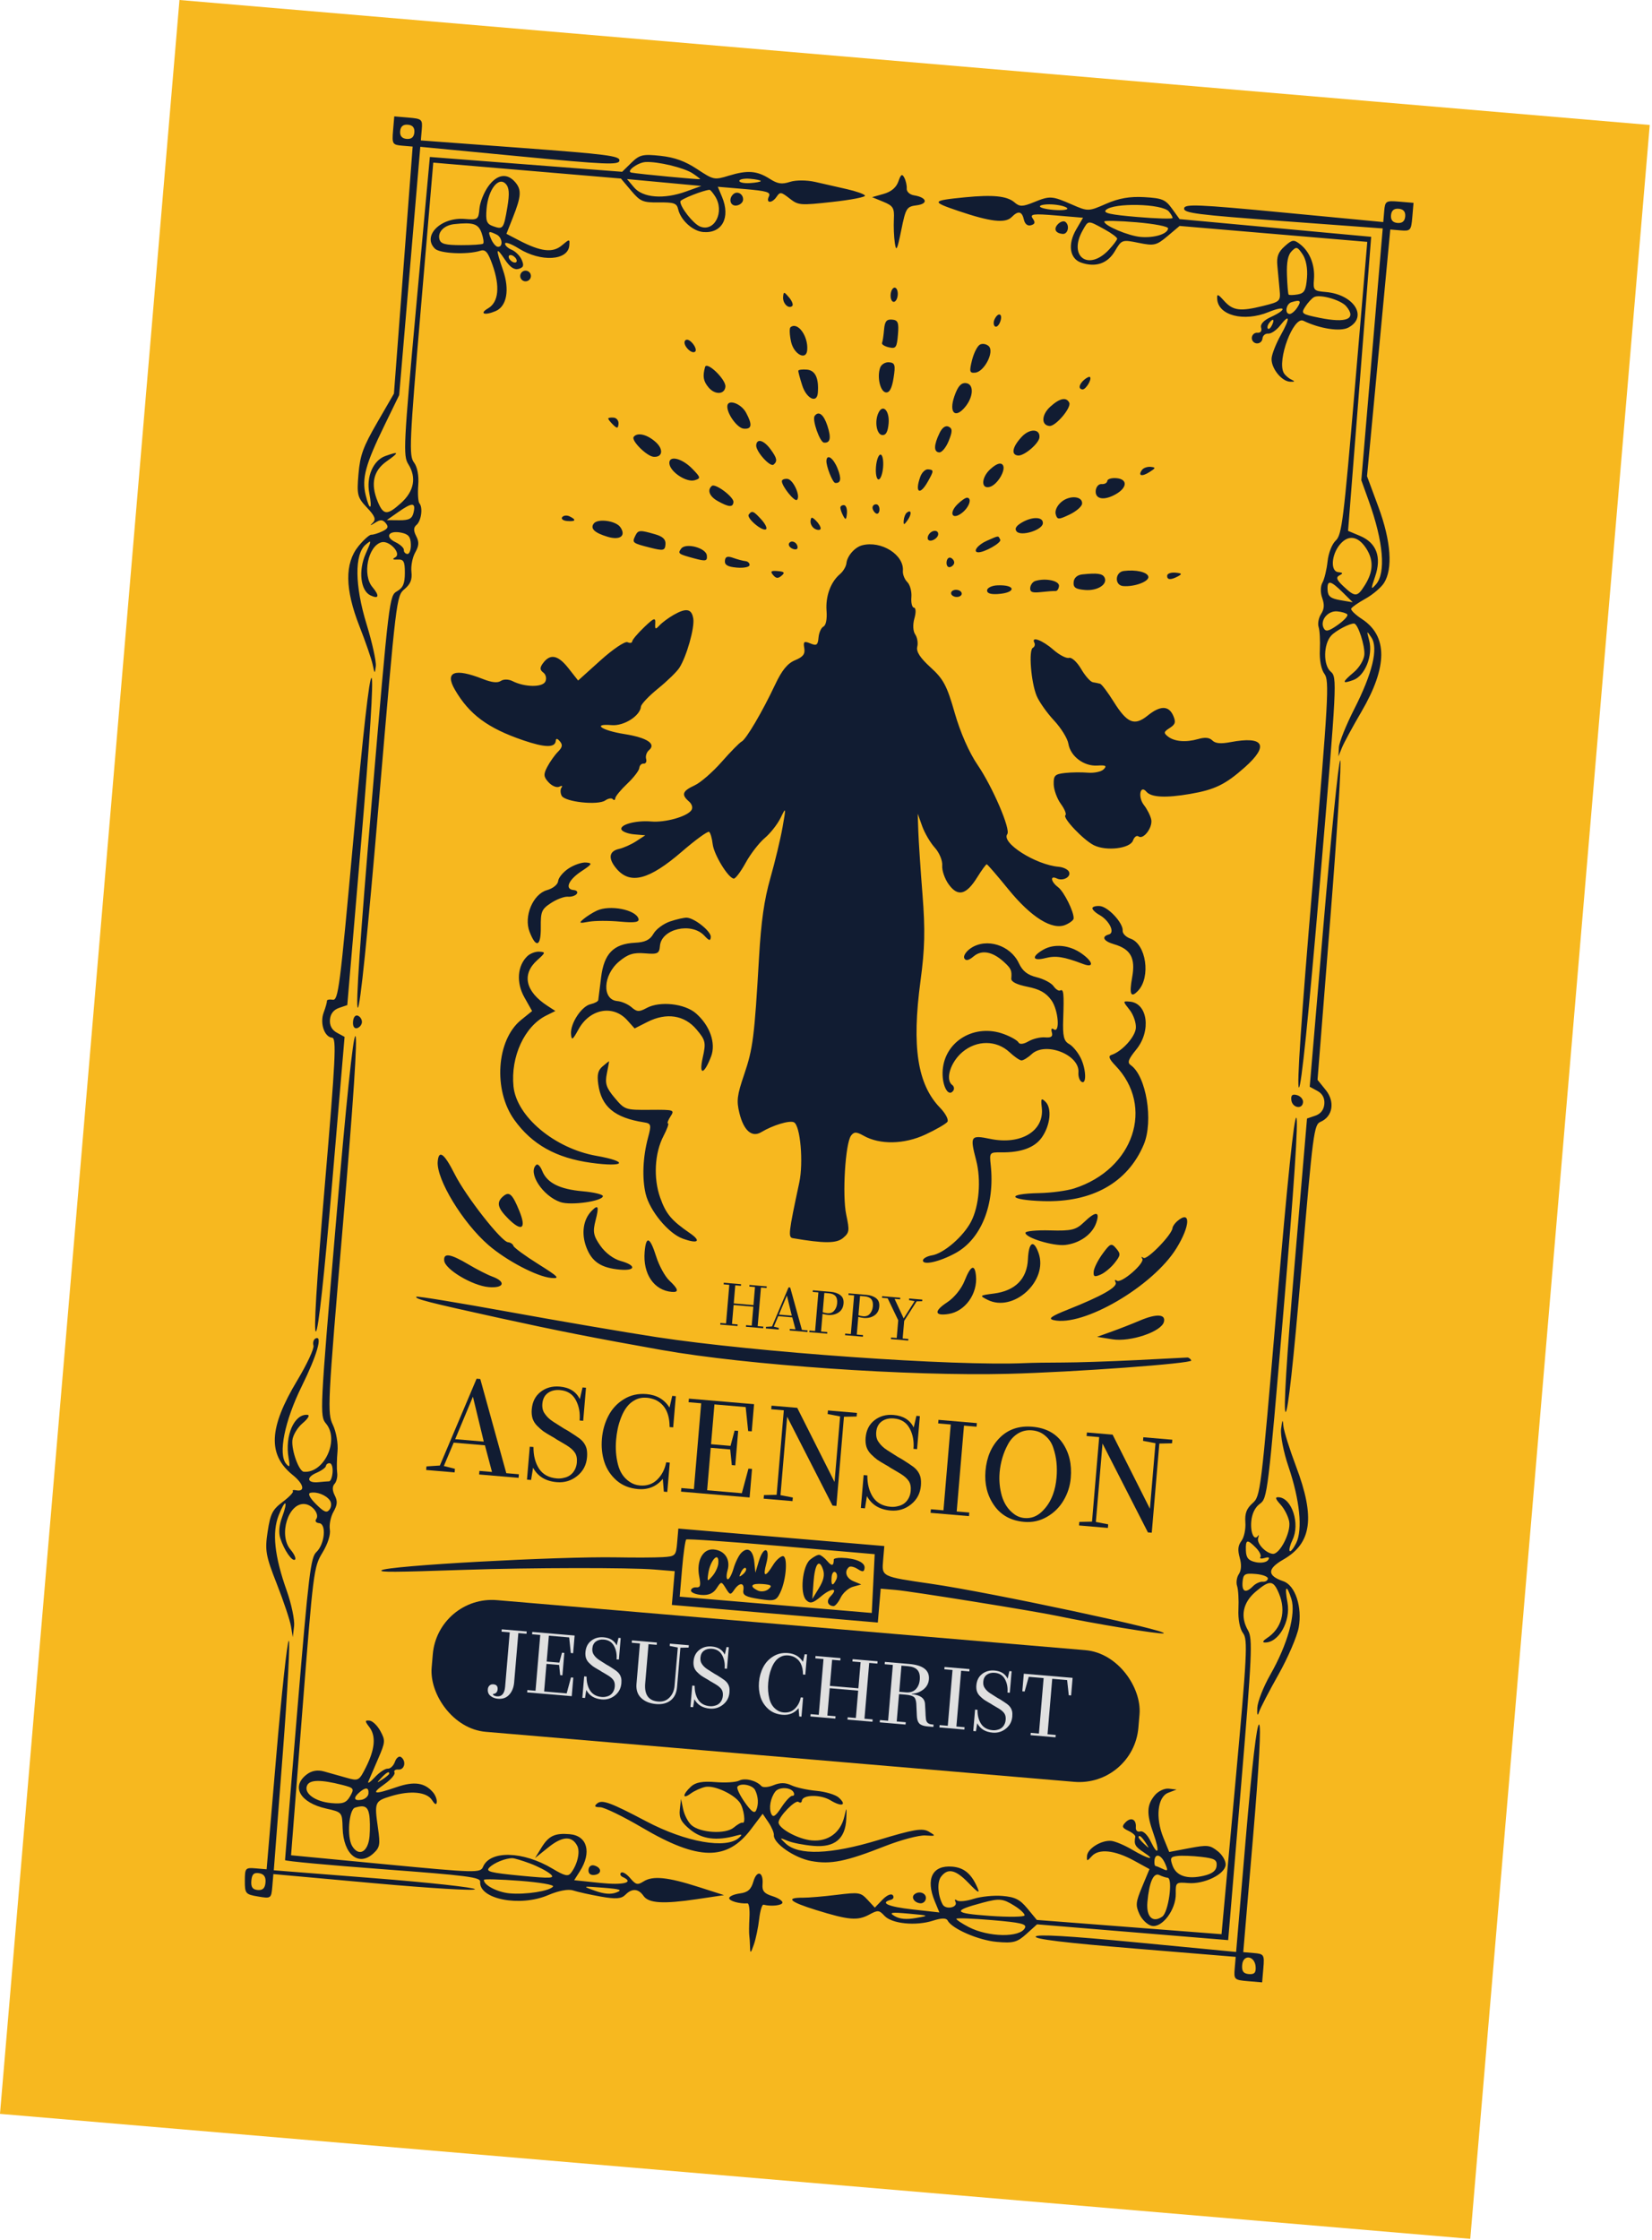 <svg width="515" height="698" viewBox="0 0 515 698" fill="none" xmlns="http://www.w3.org/2000/svg">
<rect x="55.949" width="460" height="661" transform="rotate(4.856 55.949 0)" fill="#F7B81F"/>
<path fill-rule="evenodd" clip-rule="evenodd" d="M122.533 40.691C122.18 44.848 122.354 45.135 125.4 45.393L128.644 45.668L125.725 84.156L122.807 122.643L117.577 131.675C113.197 139.24 112.252 141.844 111.752 147.714C111.202 154.178 111.405 154.985 114.38 158.133C116.889 160.79 117.294 161.842 116.206 162.881C115.184 163.856 115.376 163.856 116.92 162.879C118.582 161.828 119.293 161.855 120.254 163.007C121.212 164.151 120.972 164.708 119.153 165.567C117.875 166.171 116.35 166.638 115.764 166.604C115.178 166.57 113.365 168.185 111.736 170.193C107.416 175.515 107.519 183.577 112.054 195.122C113.961 199.978 115.817 205.357 116.178 207.074C116.803 210.043 116.851 210.066 117.156 207.557C117.332 206.105 116.037 200.227 114.277 194.494C110.589 182.476 110.474 172.67 113.988 169.704C115.886 168.101 115.885 168.282 113.981 172.584C111.686 177.766 112.393 184.007 115.441 185.483C118.117 186.779 118.405 185.653 116.097 182.917C112.901 179.129 114.692 170.178 118.889 168.964C121.343 168.253 125.278 172.49 123.232 173.64C122.195 174.223 122.423 174.438 123.982 174.343C125.845 174.231 126.222 174.935 126.211 178.508C126.202 181.844 125.654 183.125 123.774 184.217C121.37 185.613 121.301 186.188 115.891 249.751C112.316 291.763 110.816 313.908 111.541 313.969C112.266 314.031 114.532 291.93 118.111 249.875C123.539 186.104 123.591 185.673 126.102 183.556C127.97 181.982 128.533 180.574 128.26 178.159C128.057 176.364 128.583 173.665 129.429 172.161C130.626 170.034 130.696 168.901 129.746 167.047C128.871 165.339 128.893 164.355 129.825 163.57C131.315 162.314 131.894 158.187 130.768 156.851C130.35 156.356 130.178 153.788 130.386 151.143C130.62 148.183 130.101 145.464 129.037 144.067C127.461 141.998 127.65 137.799 131.187 96.235L135.065 50.671L164.319 53.152L193.572 55.632L196.736 59.381C199.616 62.796 200.39 63.124 205.406 63.069C210.089 63.016 210.986 63.327 211.398 65.15C212.174 68.582 215.935 72.019 219.219 72.297C225.105 72.796 227.788 67.808 225.095 61.37L223.767 58.192L232.122 58.901C239.096 59.492 240.35 59.875 239.7 61.215C238.653 63.376 240.656 63.436 242.111 61.288C243.165 59.732 243.516 59.78 246.131 61.827C248.889 63.988 249.388 64.029 259.535 62.913C265.331 62.277 269.886 61.386 269.657 60.935C269.429 60.483 266.891 59.584 264.02 58.934C261.148 58.286 256.714 57.278 254.167 56.694C251.536 56.091 248.139 56.077 246.301 56.662C243.688 57.492 242.467 57.311 239.952 55.715C235.968 53.19 233.036 52.962 227.237 54.73C222.664 56.123 222.472 56.084 217.322 52.688C213.558 50.206 210.319 49.035 205.888 48.555C200.423 47.962 199.372 48.212 196.827 50.707L193.95 53.528L163.977 51.219L134.004 48.909L129.76 95.366C125.804 138.677 125.636 142.012 127.288 144.631C129.893 148.761 129.094 153.046 125.035 156.712C120.682 160.643 119.526 160.572 117.744 156.267C115.464 150.764 116.379 146.666 120.54 143.729C124.562 140.89 124.472 140.535 120.121 142.086C116.334 143.438 114.121 148.587 115.128 153.699C116.164 158.958 115.218 159.392 113.987 154.223C112.755 149.057 113.929 144.705 119.827 132.59L124.439 123.115L127.732 84.428L131.024 45.741L161.996 48.71C188.94 51.293 192.986 51.464 193.109 50.019C193.232 48.575 189.209 48.059 162.222 46.057L131.194 43.754L131.48 40.386C131.752 37.192 131.536 36.996 127.339 36.64L122.91 36.265L122.533 40.691ZM431.511 65.824L431.224 69.193L400.251 66.239C373.312 63.669 369.26 63.5 369.137 64.944C369.014 66.388 373.031 66.902 400.025 68.892L431.055 71.179L427.717 110.397L424.379 149.615L426.736 156.179C431.274 168.824 432.095 178.52 428.927 182.104C427.336 183.904 427.312 183.64 428.692 179.612C430.763 173.564 429.12 169.136 424.003 166.984L420.248 165.405L423.851 119.597L427.454 73.79L397.589 71.03L367.723 68.272L365.383 65.034C363.305 62.158 362.334 61.755 356.713 61.426C352.217 61.164 348.768 61.766 344.814 63.501C339.357 65.896 339.148 65.902 334.226 63.751C327.91 60.993 327.33 60.957 322.287 63.01C318.78 64.438 317.855 64.445 316.259 63.056C313.966 61.062 309.563 60.614 300.762 61.48C290.322 62.508 290.178 62.823 298.819 65.746C308.806 69.123 313.402 69.647 315.385 67.632C317.436 65.55 318.599 65.801 319.2 68.456C319.508 69.816 320.351 70.483 321.387 70.183C322.683 69.808 322.809 69.317 321.932 68.057C320.978 66.686 322.168 66.535 329.212 67.132L337.633 67.846L335.521 71.451C332.783 76.126 333.442 80.596 337.053 81.834C341.587 83.39 345.298 82.112 347.585 78.208C349.653 74.677 349.833 74.616 354.955 75.666C359.768 76.654 360.518 76.479 363.968 73.572L367.732 70.398L396.985 72.879L426.239 75.359L422.361 120.922C418.841 162.277 418.293 166.664 416.421 168.409C415.228 169.521 414.147 172.285 413.855 174.966C413.577 177.517 412.859 180.471 412.259 181.532C411.617 182.669 411.59 184.64 412.192 186.328C412.932 188.4 412.831 189.785 411.828 191.328C411.064 192.503 410.724 194.327 411.073 195.381C411.421 196.436 411.591 199.651 411.451 202.525C411.298 205.649 411.878 208.648 412.893 209.98C414.447 212.019 414.133 217.592 409.206 275.48C405.679 316.923 404.203 338.783 404.929 338.845C405.654 338.906 407.912 316.887 411.478 274.995C416.812 212.321 416.879 211.016 414.842 209.268C412.463 207.227 412.552 200.716 414.997 198.038C416.405 196.494 420.83 194.171 422.149 194.282C423.336 194.383 425.563 201.214 425.324 204.022C425.189 205.61 423.737 208.026 422.077 209.426C418.289 212.619 418.243 213.184 421.872 211.889C425.526 210.584 428.074 204.231 426.829 199.525C426.011 196.435 426.045 196.392 427.532 198.64C429.736 201.975 427.855 209.778 422.141 220.995C419.608 225.97 417.47 231.306 417.391 232.854L417.247 235.667L418.336 232.973C418.934 231.491 421.662 226.455 424.397 221.783C432.611 207.752 432.665 198.164 424.563 192.872C422.518 191.537 421.016 190.074 421.224 189.622C421.432 189.168 423.437 187.778 425.681 186.534C427.924 185.29 430.516 183.096 431.44 181.661C434.268 177.263 433.636 168.567 429.719 157.982L426.158 148.363L429.786 109.936L433.413 71.509L436.657 71.784C439.704 72.042 439.924 71.789 440.278 67.632L440.655 63.205L436.226 62.83C432.029 62.474 431.783 62.63 431.511 65.824ZM129.176 41.255C129.05 42.73 128.249 43.405 126.773 43.28C125.298 43.155 124.622 42.354 124.748 40.879C124.873 39.404 125.674 38.728 127.15 38.854C128.626 38.979 129.302 39.779 129.176 41.255ZM438.064 67.444C437.938 68.919 437.137 69.595 435.661 69.47C434.185 69.345 433.51 68.544 433.635 67.069C433.761 65.594 434.562 64.918 436.038 65.043C437.513 65.168 438.189 65.969 438.064 67.444ZM280.062 56.54C279.419 58.412 277.843 59.743 275.474 60.414L271.866 61.435L275.368 62.868C278.428 64.121 278.844 64.806 278.661 68.303C278.546 70.503 278.679 73.828 278.955 75.69C279.381 78.555 279.688 77.947 280.955 71.741C282.382 64.751 282.612 64.384 285.823 63.96C289.514 63.471 288.931 61.501 284.905 60.852C283.597 60.642 282.598 59.71 282.669 58.769C282.739 57.833 282.402 56.306 281.919 55.378C281.229 54.05 280.833 54.298 280.062 56.54ZM215.906 54.007C217.213 54.87 218.271 55.683 218.259 55.813C218.238 56.031 199.05 54.213 196.832 53.783C195.04 53.437 198.781 50.635 201.233 50.489C204.966 50.264 213.249 52.25 215.906 54.007ZM364.376 65.878C365.045 66.671 365.569 67.593 365.54 67.927C365.512 68.262 360.548 68.117 354.511 67.605C346.15 66.897 343.821 66.382 344.74 65.451C347.058 63.096 362.309 63.428 364.376 65.878ZM237.167 56.416C237.147 56.65 235.617 56.935 233.768 57.048C231.918 57.161 230.44 56.843 230.483 56.339C230.525 55.836 232.055 55.551 233.882 55.706C235.709 55.861 237.187 56.18 237.167 56.416ZM332.727 64.922C332.971 65.402 331.024 65.614 328.4 65.391C325.776 65.169 323.892 64.633 324.213 64.201C324.533 63.769 326.482 63.557 328.541 63.731C330.6 63.906 332.485 64.443 332.727 64.922ZM213.836 59.678C206.95 62.165 200.403 61.644 197.66 58.393L195.466 55.792L207.051 56.868L218.637 57.946L213.836 59.678ZM364.149 71.17C364.001 72.907 359.872 74.191 355.597 73.828C351.76 73.503 344.153 70.278 344.26 69.022C344.288 68.687 348.795 68.793 354.276 69.257C359.939 69.738 364.201 70.564 364.149 71.17ZM222.942 61.188C225.986 65.991 222.729 72.435 218.203 70.566C216.074 69.685 211.954 64.41 212.096 62.745C212.152 62.078 219.351 59.233 221.2 59.147C221.44 59.135 222.224 60.053 222.942 61.188ZM228.67 60.443C227.02 61.834 227.608 64.249 229.548 64.044C230.632 63.928 231.577 63.136 231.649 62.282C231.798 60.535 229.929 59.381 228.67 60.443ZM329.832 69.808C328.348 71.315 329.001 72.688 331.294 72.882C332.942 73.022 333.557 70.201 332.111 69.128C331.6 68.749 330.575 69.055 329.832 69.808ZM344.24 71.407C346.488 72.636 348.299 73.976 348.264 74.386C348.229 74.795 347.082 76.326 345.715 77.79C339.329 84.624 332.926 79.941 337.513 71.79C339.321 68.576 339.08 68.589 344.24 71.407ZM400.492 76.733C398.484 78.532 397.948 79.94 398.203 82.735C398.387 84.743 398.698 88.09 398.896 90.172C399.244 93.865 399.121 93.99 393.798 95.313C386.622 97.097 384.363 96.807 381.616 93.751C379.631 91.543 379.348 91.466 379.452 93.165C379.765 98.307 387.792 100.358 395.428 97.247C400.804 95.056 401.498 96.323 396.249 98.746C393.923 99.82 392.83 101.005 393.147 102.106C393.446 103.135 392.998 103.752 392.014 103.668C391.12 103.592 390.324 104.277 390.246 105.19C390.169 106.103 390.852 106.914 391.766 106.991C392.679 107.069 393.49 106.385 393.568 105.472C393.646 104.559 394.445 103.874 395.344 103.95C396.243 104.027 397.913 102.899 399.054 101.444C402.143 97.504 402.263 99.074 399.279 104.397C397.836 106.971 396.549 110.198 396.419 111.566C396.136 114.556 399.474 118.826 402.179 118.933C403.729 118.994 403.798 118.853 402.517 118.237C401.634 117.812 400.591 116.885 400.2 116.178C398.04 112.263 403.233 98.448 406.305 99.937C411.466 102.438 417.829 103.403 420.342 102.067C426.561 98.757 422.079 91.726 413.274 90.98C409.562 90.665 409.343 90.43 409.616 87.047C409.971 82.635 408.36 78.504 405.368 76.152C403.337 74.555 402.856 74.613 400.492 76.733ZM152.273 57.982C150.897 59.858 149.633 63.012 149.463 64.99C149.166 68.425 148.962 68.57 144.873 68.223C137.449 67.594 131.527 73.486 135.578 77.472C137.151 79.019 145.704 79.415 149.735 78.126C151.325 77.616 152.111 78.522 153.521 82.492C155.938 89.297 155.443 94.167 152.139 96.085C149.273 97.75 151.109 98.39 154.529 96.918C157.993 95.427 158.919 90.287 156.821 84.197C154.446 77.305 154.563 76.65 157.41 80.899C158.996 83.267 160.331 84.172 161.667 83.784C163.204 83.34 163.41 82.746 162.644 80.969C162.11 79.73 160.704 78.316 159.518 77.825C158.332 77.335 157.403 76.46 157.452 75.88C157.502 75.3 159.429 75.998 161.736 77.433C168.618 81.712 177.07 81.222 177.47 76.521C177.649 74.411 177.579 74.41 175.116 76.487C172.293 78.867 168.548 78.412 161.739 74.865L157.874 72.851L159.899 67.739C162.489 61.205 162.633 59.153 160.668 56.823C158.135 53.821 155.005 54.254 152.273 57.982ZM158.163 64.568C157.016 71.348 156.835 71.585 153.682 70.468C151.702 69.766 151.361 68.835 151.686 65.017C152.186 59.14 155.324 54.995 157.586 57.221C158.742 58.358 158.892 60.266 158.163 64.568ZM407.442 86.577C407.106 90.523 406.626 91.377 404.543 91.738C403.169 91.975 401.897 91.994 401.717 91.779C401.536 91.564 401.303 88.814 401.199 85.668C401.067 81.666 401.503 79.447 402.651 78.28C404.146 76.763 404.452 76.848 406.069 79.231C407.157 80.835 407.689 83.681 407.442 86.577ZM150.133 72.575C150.697 74.159 150.909 75.666 150.602 75.924C150.294 76.183 147.226 76.389 143.782 76.381C138.809 76.371 137.413 76.001 137.004 74.585C136.351 72.327 138.43 70.178 141.6 69.836C147.505 69.199 149.112 69.714 150.133 72.575ZM419.674 95.425C423.009 99.378 419.823 100.758 411.351 99.028C405.766 97.886 405.527 97.702 406.883 95.584C407.67 94.353 408.896 93.009 409.606 92.596C411.372 91.57 417.989 93.428 419.674 95.425ZM154.811 73.086C156.639 73.971 156.932 77.048 155.174 76.899C154.588 76.85 153.658 75.767 153.11 74.495C152.032 71.994 152.226 71.834 154.811 73.086ZM404.427 95.803C403.671 96.965 402.572 97.875 401.985 97.826C400.42 97.693 400.939 94.675 402.615 94.158C405.36 93.313 405.791 93.704 404.427 95.803ZM160.942 80.732C161.267 81.373 161.034 81.855 160.425 81.803C159.816 81.751 159.053 81.185 158.728 80.544C158.403 79.904 158.636 79.422 159.245 79.474C159.854 79.525 160.618 80.092 160.942 80.732ZM277.65 91.742C277.546 92.96 277.959 93.998 278.568 94.049C279.177 94.101 279.76 93.147 279.864 91.93C279.967 90.713 279.554 89.674 278.945 89.623C278.336 89.571 277.753 90.525 277.65 91.742ZM396.537 101.313C396.096 102.222 395.518 102.708 395.253 102.393C394.987 102.079 395.144 101.317 395.601 100.703C396.843 99.029 397.451 99.426 396.537 101.313ZM162.179 85.853C162.101 86.766 162.785 87.577 163.698 87.654C164.612 87.731 165.423 87.048 165.5 86.135C165.578 85.222 164.894 84.411 163.981 84.334C163.068 84.257 162.257 84.94 162.179 85.853ZM244.132 92.497C243.96 94.515 245.781 96.353 246.963 95.356C247.375 95.008 246.942 93.811 246 92.695C244.422 90.823 244.276 90.808 244.132 92.497ZM310.056 99.47C309.637 100.334 309.692 101.336 310.178 101.698C310.663 102.058 311.405 101.385 311.825 100.201C312.702 97.727 311.202 97.107 310.056 99.47ZM275.6 102.715C275.445 104.541 275.161 106.399 274.97 106.842C274.78 107.285 275.73 107.903 277.084 108.214C279.29 108.72 279.585 108.312 279.928 104.275C280.249 100.509 279.948 99.74 278.097 99.583C276.375 99.437 275.82 100.133 275.6 102.715ZM246.422 101.976C246.055 102.286 246.135 104.299 246.601 106.45C247.456 110.407 251.354 112.454 251.64 109.096C252.014 104.705 248.643 100.104 246.422 101.976ZM305.515 107.356C304.712 107.763 303.592 109.947 303.024 112.211C302.126 115.791 302.259 116.298 304.043 116.109C306.859 115.809 310.028 109.623 308.259 107.881C307.553 107.187 306.318 106.95 305.515 107.356ZM213.564 106.14C212.651 107.37 215.562 110.53 216.714 109.559C217.154 109.187 216.797 108.035 215.922 106.996C214.975 105.874 214.02 105.526 213.564 106.14ZM338.041 118.283C336.359 119.701 336.068 121.218 337.458 121.336C338.472 121.422 340.427 118.226 339.808 117.493C339.618 117.268 338.823 117.624 338.041 118.283ZM274.365 114.593C273.349 117.577 274.445 122.124 276.216 122.274C277.32 122.368 278.06 120.939 278.567 117.736C279.203 113.726 279.003 113.036 277.16 112.879C275.978 112.779 274.721 113.55 274.365 114.593ZM248.862 115.532C248.834 115.856 249.387 117.909 250.09 120.095C251.419 124.23 254.69 125.796 254.951 122.422C255.307 117.817 254.169 115.389 251.55 115.167C250.1 115.044 248.89 115.208 248.862 115.532ZM297.523 123.457C295.761 128.544 297.733 130.567 300.836 126.854C303.543 123.612 303.676 119.586 301.082 119.366C299.586 119.24 298.586 120.389 297.523 123.457ZM219.799 114.36C218.992 117.263 219.255 118.779 220.905 120.735C222.9 123.1 225.929 122.944 226.14 120.465C226.33 118.226 220.33 112.448 219.799 114.36ZM327.397 126.735C324.658 129.233 324.536 132.502 327.173 132.725C329.089 132.888 334.098 126.97 333.328 125.452C332.4 123.62 330.318 124.07 327.397 126.735ZM273.868 128.589C272.57 131.267 273.264 135.4 275.036 135.55C276.189 135.648 276.795 134.533 277.019 131.909C277.353 127.986 275.24 125.76 273.868 128.589ZM226.743 126.479C226.543 128.827 229.829 133.389 231.844 133.56C234.402 133.777 234.611 132.342 232.57 128.567C231.035 125.724 226.932 124.255 226.743 126.479ZM318.52 136.094C315.588 139.232 315.1 141.734 317.382 141.927C319.287 142.089 323.876 138.19 324.04 136.27C324.271 133.559 320.986 133.455 318.52 136.094ZM253.963 129.595C253.108 130.747 255.576 137.802 256.874 137.912C258.842 138.079 259.173 136.475 257.949 132.697C256.795 129.134 255.218 127.905 253.963 129.595ZM292.895 134.929C291.082 138.698 291.045 140.809 292.788 140.957C293.599 141.026 294.934 139.415 295.754 137.378C296.951 134.408 296.945 133.528 295.726 132.938C294.774 132.477 293.717 133.221 292.895 134.929ZM189.611 130.401C189.591 130.63 190.27 131.501 191.119 132.337C192.383 133.581 192.69 133.53 192.815 132.059C192.899 131.072 192.22 130.201 191.307 130.123C190.394 130.046 189.63 130.171 189.611 130.401ZM356.028 146.393C354.657 148.241 355.904 148.622 358.326 147.094C360.32 145.836 360.369 145.639 358.728 145.469C357.7 145.361 356.484 145.778 356.028 146.393ZM235.738 138.712C235.576 140.611 240.098 145.659 241.16 144.763C242.426 143.697 242.246 142.773 240.236 140.016C238.14 137.14 235.926 136.499 235.738 138.712ZM308.77 146.142C305.867 148.748 305.744 152.516 308.59 151.693C311.021 150.99 313.769 146.248 312.57 144.827C311.903 144.037 310.62 144.482 308.77 146.142ZM197.541 136.136C196.709 137.257 201.599 142.143 203.735 142.324C206.526 142.56 206.937 140.048 204.474 137.799C201.787 135.347 198.68 134.601 197.541 136.136ZM273.081 145.417C272.9 147.547 273.25 149.332 273.859 149.384C274.468 149.435 275.114 147.735 275.295 145.604C275.477 143.474 275.127 141.689 274.518 141.637C273.909 141.585 273.263 143.286 273.081 145.417ZM345.186 149.858C345.134 150.467 344.344 150.901 343.431 150.824C342.508 150.746 341.686 151.667 341.582 152.896C341.352 155.591 344.262 156.064 347.936 153.929C351.466 151.88 351.524 149.281 348.048 148.986C346.525 148.857 345.237 149.249 345.186 149.858ZM257.633 143.497C257.491 145.16 259.553 150.4 260.378 150.47C262.14 150.62 262.381 149.178 261.122 146.008C259.827 142.748 257.82 141.304 257.633 143.497ZM286.899 148.539C285.115 153.475 286.724 154.535 289.232 150.078C291.164 146.643 291.17 146.393 289.311 146.235C288.469 146.164 287.384 147.2 286.899 148.539ZM208.681 144.491C208.991 147.098 214.011 150.378 216.548 149.632C218.523 149.052 218.464 148.767 215.815 146.053C212.517 142.672 208.356 141.762 208.681 144.491ZM330.827 156.431C329.508 157.568 328.795 159.154 329.111 160.247C329.604 161.95 329.993 161.956 333.426 160.324C335.501 159.338 337.26 157.811 337.335 156.933C337.539 154.536 333.396 154.216 330.827 156.431ZM243.744 149.896C243.682 151.437 247.662 156.403 248.435 155.751C249.698 154.687 247.279 149.36 245.462 149.206C244.536 149.127 243.763 149.438 243.744 149.896ZM298.506 157.099C295.703 159.86 296.816 162.15 299.841 159.847C302.11 158.121 303.121 155.209 301.5 155.071C301.026 155.031 299.68 155.944 298.506 157.099ZM221.919 151.397C220.395 152.684 221.148 154.657 223.717 156.1C227.199 158.057 228.511 158.142 228.649 156.419C228.774 154.84 222.973 150.51 221.919 151.397ZM425.842 170.781C428.272 174.474 428.155 178.092 425.466 182.358C423.12 186.083 422.49 186.115 418.833 182.7C416.674 180.685 416.384 179.889 417.58 179.266C418.773 178.645 418.684 178.413 417.201 178.274C414.706 178.041 415.017 172.868 417.721 169.633C420.296 166.549 423.342 166.98 425.842 170.781ZM272.004 158.078C271.955 158.651 272.387 159.469 272.964 159.897C273.541 160.325 274.079 159.898 274.16 158.95C274.24 158.001 273.808 157.182 273.199 157.131C272.59 157.079 272.052 157.505 272.004 158.078ZM318.592 162.781C316.738 163.857 316.214 164.74 316.928 165.587C318.299 167.211 324.925 165.17 325.104 163.069C325.28 161.006 321.906 160.856 318.592 162.781ZM261.98 158.13C261.951 158.587 262.346 159.75 262.858 160.713C263.612 162.129 263.834 161.987 264.02 159.975C264.145 158.606 263.75 157.444 263.141 157.393C262.532 157.341 262.01 157.673 261.98 158.13ZM282.638 159.789C282.197 160.16 281.785 161.254 281.721 162.219C281.626 163.66 281.847 163.631 282.952 162.054C284.319 160.106 284.103 158.553 282.638 159.789ZM233.417 160.324C232.607 161.415 237.772 165.77 238.823 164.882C239.213 164.554 238.553 163.204 237.356 161.882C234.913 159.187 234.408 158.987 233.417 160.324ZM252.68 162.381C252.602 163.303 253.261 164.408 254.144 164.836C255.028 165.263 255.787 165.191 255.83 164.677C255.874 164.162 255.216 163.058 254.367 162.222C253.11 160.986 252.797 161.015 252.68 162.381ZM289.649 166.403C289.192 167.017 289.062 167.809 289.359 168.162C290.085 169.021 292.363 167.808 292.474 166.502C292.594 165.088 290.675 165.02 289.649 166.403ZM307.637 168.491C304.853 169.708 303.144 171.931 304.879 172.078C306.745 172.236 312.295 169.103 311.818 168.16C311.14 166.822 311.523 166.792 307.637 168.491ZM175.256 161.137C174.847 161.688 175.538 162.226 176.791 162.333C179.465 162.559 179.786 161.967 177.572 160.895C176.708 160.476 175.665 160.585 175.256 161.137ZM128.933 159.668C128.485 161.614 127.552 162.121 124.467 162.093L120.567 162.057L124.125 159.562C128.524 156.476 129.661 156.501 128.933 159.668ZM185.092 163.133C183.938 164.688 185.348 166.025 189.435 167.254C193.313 168.42 195.254 166.94 193.381 164.248C191.978 162.234 186.324 161.474 185.092 163.133ZM268.767 169.902C266.478 170.498 264.105 173.203 263.867 175.488C263.76 176.508 262.865 178.024 261.876 178.858C258.958 181.318 257.334 185.739 257.671 190.304C257.865 192.931 257.49 194.826 256.696 195.228C255.985 195.588 255.298 197.131 255.169 198.657C254.97 200.994 254.565 201.282 252.62 200.479C250.654 199.666 250.371 199.884 250.724 201.937C251.043 203.778 250.365 204.673 247.866 205.707C245.517 206.68 243.765 208.812 241.677 213.241C237.646 221.79 232.62 230.335 231.197 231.056C230.543 231.387 227.734 234.244 224.955 237.404C222.177 240.565 218.4 243.844 216.562 244.693C212.734 246.459 212.327 247.585 214.754 249.696C215.772 250.581 216.072 251.724 215.494 252.503C214.028 254.478 207.347 256.327 203.007 255.959C198.167 255.548 192.982 256.983 193.76 258.517C194.084 259.158 195.883 259.813 197.756 259.972L201.162 260.261L198.346 262.098C196.797 263.109 194.379 264.191 192.972 264.505C189.808 265.208 189.51 267.492 192.171 270.645C196.45 275.718 202.343 274.181 212.604 265.315C216.853 261.644 220.66 258.887 221.066 259.189C221.472 259.49 221.969 261.195 222.171 262.979C222.544 266.282 227.016 273.6 228.752 273.747C229.278 273.792 230.944 271.577 232.453 268.824C233.962 266.072 236.639 262.604 238.402 261.117C240.165 259.63 242.399 256.784 243.366 254.792C245.045 251.329 245.072 251.461 243.955 257.759C243.312 261.383 241.602 268.511 240.153 273.599C238.226 280.373 237.278 287.01 236.618 298.38C235.18 323.153 234.722 326.75 231.992 334.772C229.769 341.301 229.562 342.972 230.5 346.797C231.842 352.275 234.394 354.504 237.314 352.752C240.945 350.572 246.116 349.011 247.495 349.678C249.495 350.647 250.518 362.163 249.163 368.481C245.806 384.146 245.648 385.53 247.188 385.792C256.931 387.454 260.778 387.441 262.796 385.739C264.799 384.051 264.878 383.488 263.81 378.475C262.528 372.455 263.522 356.188 265.317 353.823C266.252 352.591 266.978 352.601 269.25 353.878C274.3 356.715 281.889 356.568 288.465 353.505C291.772 351.965 294.865 350.183 295.338 349.546C295.811 348.909 294.784 346.931 293.057 345.15C286.007 337.883 284.198 326.185 286.954 305.679C288.319 295.527 288.453 289.761 287.584 278.735C286.975 271.02 286.39 262.193 286.284 259.118L286.091 253.528L287.492 257.435C288.263 259.585 290.035 262.595 291.429 264.126C292.823 265.656 293.859 268.149 293.73 269.666C293.6 271.183 294.506 273.823 295.742 275.534C298.604 279.496 301.213 278.856 304.637 273.356C306.042 271.097 307.38 269.267 307.612 269.287C307.843 269.306 310.872 272.811 314.344 277.075C321.481 285.842 328.059 289.928 332.177 288.155C333.521 287.577 334.654 286.7 334.696 286.205C334.867 284.193 331.702 277.809 329.842 276.416C327.574 274.718 327.275 272.649 329.45 273.702C331.41 274.652 334.037 273.178 333.23 271.583C332.869 270.871 331.437 270.192 330.047 270.074C322.86 269.465 312.022 262.581 314.017 259.893C315.119 258.408 309.442 245.193 304.75 238.317C302.109 234.449 299.364 228.205 297.622 222.111C295.196 213.622 294.116 211.586 290.098 207.939C286.839 204.98 285.573 203.022 285.95 201.524C286.25 200.338 285.959 198.598 285.304 197.659C284.615 196.669 284.512 194.578 285.06 192.689C285.594 190.849 285.536 189.388 284.927 189.336C284.334 189.286 283.969 187.811 284.119 186.059C284.268 184.309 283.695 182.192 282.846 181.357C281.997 180.521 281.378 178.958 281.469 177.883C281.896 172.865 274.718 168.356 268.767 169.902ZM418.614 184.599L421.699 187.659L417.852 187.003C414.82 186.486 413.974 185.812 413.862 183.826C413.682 180.611 414.771 180.788 418.614 184.599ZM246.052 169.185C245.662 169.71 246.062 170.489 246.943 170.916C247.823 171.341 248.581 171.237 248.628 170.684C248.756 169.183 246.868 168.085 246.052 169.185ZM350.326 177.901C347.563 178.259 347.394 182.371 350.132 182.603C353.69 182.905 358.346 181.147 357.983 179.639C357.642 178.227 354.067 177.416 350.326 177.901ZM363.866 179.309C363.748 180.695 364.923 180.795 367.188 179.59C368.604 178.837 368.463 178.615 366.45 178.43C365.08 178.305 363.918 178.7 363.866 179.309ZM198.034 166.968C196.995 169.111 197.152 169.236 202.635 170.626C206.778 171.676 207.294 171.569 207.459 169.629C207.591 168.081 206.666 167.173 204.243 166.472C199.426 165.077 198.932 165.116 198.034 166.968ZM295.083 175.149C294.997 176.164 295.477 176.86 296.15 176.697C296.823 176.535 297.414 175.928 297.464 175.351C297.513 174.773 297.032 174.076 296.397 173.802C295.761 173.529 295.17 174.134 295.083 175.149ZM337.411 178.967C335.828 179.135 334.811 180.037 334.698 181.372C334.554 183.061 335.299 183.575 338.256 183.825C342.128 184.154 345.405 182.053 344.329 179.931C343.708 178.704 342.056 178.475 337.411 178.967ZM212.359 170.933C211.22 172.468 211.442 172.636 216.384 173.971C220.043 174.957 220.538 174.844 220.355 173.061C220.114 170.712 213.775 169.025 212.359 170.933ZM322.74 181.018C321.953 181.262 321.243 182.227 321.164 183.165C321.051 184.487 321.813 184.782 324.537 184.474C326.473 184.254 328.492 184.112 329.024 184.157C329.557 184.203 330.057 183.493 330.134 182.579C330.274 180.94 325.953 180.029 322.74 181.018ZM225.982 174.733C225.87 176.04 226.873 176.611 229.704 176.851C231.835 177.032 233.622 176.682 233.673 176.073C233.725 175.464 233.146 174.907 232.385 174.833C231.625 174.761 229.907 174.306 228.568 173.823C226.779 173.176 226.094 173.418 225.982 174.733ZM128.081 169.628C128.131 171.318 127.641 172.656 126.992 172.601C126.343 172.546 125.855 171.991 125.908 171.367C125.961 170.744 124.77 169.639 123.262 168.915C119.848 167.276 121.145 165.169 125.079 165.966C127.337 166.423 128.011 167.245 128.081 169.628ZM310.916 182.378C309.224 182.45 307.785 183.137 307.719 183.904C307.641 184.826 308.746 185.229 310.977 185.093C316.873 184.732 316.814 182.126 310.916 182.378ZM420.015 191.439C420.355 191.842 419.014 193.316 417.034 194.713C414.172 196.733 413.27 196.928 412.631 195.669C411.437 193.311 413.936 190.242 416.851 190.489C418.25 190.608 419.674 191.035 420.015 191.439ZM240.995 179.146C241.94 180.266 242.531 180.316 243.652 179.371C244.772 178.426 244.503 178.106 242.436 177.931C240.369 177.755 240.05 178.026 240.995 179.146ZM296.497 184.744C296.445 185.352 297.15 185.914 298.063 185.991C298.977 186.068 299.766 185.634 299.818 185.025C299.87 184.416 299.165 183.855 298.252 183.778C297.338 183.7 296.549 184.135 296.497 184.744ZM210.022 191.572C208.428 192.482 206.451 193.945 205.629 194.823C204.319 196.222 204.152 196.145 204.27 194.201C204.386 192.31 203.873 192.493 200.783 195.451C198.791 197.357 197.125 199.332 197.082 199.839C197.039 200.345 196.381 200.459 195.62 200.09C194.858 199.722 191.083 202.259 187.23 205.728L180.223 212.035L177.197 208.191C173.961 204.083 171.549 203.595 169.306 206.595C168.24 208.022 168.257 208.716 169.377 209.555C170.182 210.157 170.466 211.419 170.008 212.363C169.112 214.213 163.574 214.138 159.787 212.225C158.554 211.603 157.006 211.575 156.133 212.159C155.092 212.857 153.322 212.663 150.48 211.543C141.719 208.088 138.565 209.308 141.81 214.894C146.288 222.601 152.037 226.865 163.022 230.626C169.899 232.982 173.07 233.035 173.26 230.801C173.33 229.979 173.744 230.043 174.554 231.003C175.468 232.086 175.324 232.842 173.937 234.239C172.942 235.243 171.453 237.337 170.63 238.894C169.37 241.272 169.436 242.054 171.043 243.776C172.113 244.922 173.581 245.51 174.374 245.107C175.172 244.704 175.468 244.827 175.051 245.388C174.644 245.937 174.66 247.077 175.087 247.919C176.075 249.87 186.402 250.988 188.695 249.393C189.623 248.748 190.682 248.575 191.048 249.009C191.415 249.444 191.757 249.308 191.808 248.708C191.859 248.107 193.538 246.069 195.539 244.179C197.539 242.289 199.232 240.085 199.301 239.281C199.369 238.478 199.976 237.867 200.651 237.924C201.325 237.981 201.671 237.32 201.42 236.453C201.17 235.587 201.571 234.367 202.312 233.742C204.661 231.762 201.711 229.831 194.624 228.712C187.532 227.59 184.441 225.403 190.698 225.934C194.501 226.256 199.568 223.041 199.814 220.149C199.879 219.385 202.274 216.862 205.135 214.542C207.997 212.221 210.988 209.312 211.782 208.077C214.044 204.562 216.587 195.577 216.124 192.733C215.625 189.659 213.938 189.337 210.022 191.572ZM322.45 200.243C322.753 200.84 322.542 201.559 321.984 201.842C320.623 202.531 321.415 212.577 323.163 216.799C323.932 218.655 326.365 222.104 328.57 224.465C330.776 226.825 332.797 230.088 333.061 231.714C333.699 235.637 337.866 238.792 342.07 238.535C344.741 238.371 345.139 238.602 344.067 239.692C343.329 240.441 341.105 240.915 339.126 240.748C337.145 240.58 333.921 240.624 331.961 240.846C328.845 241.198 328.408 241.647 328.488 244.405C328.537 246.14 329.539 248.874 330.713 250.48C331.886 252.086 332.527 253.67 332.136 254C331.17 254.815 337.788 261.774 341.05 263.373C344.93 265.274 352.317 264.377 353.197 261.897C353.594 260.778 354.368 260.195 354.918 260.602C356.446 261.735 359.411 257.795 358.887 255.328C358.632 254.127 357.607 252.104 356.609 250.832C354.668 248.36 355.421 244.349 357.388 246.68C358.88 248.448 363.397 248.678 371.013 247.369C378.697 246.049 382.016 244.434 388.051 239.076C395.724 232.265 394.032 229.264 383.626 231.224C380.54 231.805 378.912 231.659 377.95 230.712C377.01 229.788 375.674 229.652 373.532 230.265C369.664 231.371 366.08 231.061 364.059 229.448C362.696 228.358 362.773 228.018 364.65 226.819C366.401 225.701 366.612 224.99 365.769 223.034C364.377 219.801 361.732 219.768 357.81 222.933C353.642 226.296 351.389 225.374 347.135 218.564C345.319 215.657 343.434 213.171 342.946 213.037C342.458 212.904 341.441 212.692 340.685 212.567C339.929 212.442 338.288 210.585 337.037 208.441C335.774 206.276 334.095 204.736 333.262 204.978C332.435 205.217 330.221 204.063 328.341 202.414C324.969 199.456 321.382 198.134 322.45 200.243ZM110.195 261.128C105.924 308.155 105.458 311.771 103.711 311.486C102.676 311.317 101.865 311.499 101.908 311.891C101.952 312.281 101.501 313.894 100.907 315.472C99.662 318.783 101.113 323.117 103.535 323.323C104.934 323.441 104.618 329.799 101.243 369.453C98.657 399.833 97.724 415.246 98.494 414.856C99.24 414.478 101.054 397.873 103.54 368.666L107.421 323.066L105.023 321.762C103.456 320.911 102.707 319.499 102.861 317.692C103.014 315.885 103.992 314.62 105.68 314.044L108.264 313.163L112.569 262.583C115.308 230.402 116.496 211.723 115.835 211.233C115.158 210.731 113.2 228.052 110.195 261.128ZM417.785 236.92C417.289 237.338 414.951 260.388 412.589 288.141L408.295 338.602L410.693 339.905C412.259 340.757 413.009 342.168 412.855 343.976C412.701 345.783 411.724 347.048 410.036 347.623L407.452 348.504L403.565 394.17C401.037 423.876 400.065 439.868 400.786 439.929C401.505 439.99 403.226 424.358 405.704 395.241C409.342 352.503 409.615 350.416 411.698 349.52C415.482 347.89 416.23 343.261 413.296 339.629L410.731 336.452L414.708 286.306C416.896 258.726 418.281 236.502 417.785 236.92ZM177.273 270.578C175.562 271.703 174.088 273.475 174 274.514C173.908 275.589 172.393 276.815 170.49 277.355C166.138 278.587 163.235 285.536 165.08 290.305C167.105 295.543 168.651 294.936 168.586 288.928C168.532 284.021 168.843 283.281 171.77 281.357C173.555 280.183 175.914 279.299 177.015 279.392C178.114 279.486 179.364 279.09 179.793 278.513C180.221 277.937 179.794 277.399 178.845 277.318C175.97 277.075 177.157 274.165 181.227 271.483C184.606 269.256 184.786 268.928 182.726 268.742C181.439 268.626 178.985 269.453 177.273 270.578ZM340.548 282.962C340.508 283.425 341.515 284.389 342.783 285.102C345.834 286.815 347.671 290.614 345.706 291.145C343.258 291.807 343.994 293.244 347.263 294.191C352.508 295.71 354.039 298.504 352.937 304.542C351.968 309.842 352.532 311.093 354.799 308.678C358.805 304.412 357.303 294.132 352.43 292.461C351.011 291.974 349.911 290.861 349.986 289.985C350.188 287.617 345.481 282.529 342.884 282.309C341.638 282.204 340.587 282.497 340.548 282.962ZM186.038 283.742C184.761 284.342 182.914 285.505 181.935 286.326C180.365 287.644 180.552 287.746 183.534 287.194C185.392 286.849 189.739 286.828 193.192 287.148C197.869 287.58 199.361 287.353 199.044 286.258C198.222 283.417 190.085 281.843 186.038 283.742ZM325.197 295.921C321.444 298.1 321.838 299.558 325.898 298.518C329.14 297.687 331.642 298.079 337.673 300.363C341.118 301.667 340.842 299.693 337.22 297.118C333.42 294.416 328.612 293.937 325.197 295.921ZM208.892 287.101C206.84 287.792 204.506 289.523 203.706 290.945C202.641 292.838 201.102 293.588 197.97 293.741C191.26 294.068 188.289 297.108 187.38 304.579C186.959 308.033 186.565 311.198 186.503 311.612C186.441 312.025 185.361 312.595 184.104 312.88C181.274 313.52 177.755 318.898 178.012 322.189C178.177 324.288 178.51 324.078 180.34 320.728C183.844 314.317 191.113 312.955 195.54 317.879L197.837 320.436L201.83 318.412C207.758 315.412 213.345 316.265 217.129 320.751C219.96 324.106 220.124 324.843 219.074 329.509C217.799 335.183 219.467 334.962 221.677 329.165C223.247 325.048 221.311 319.533 216.964 315.742C213.455 312.68 205.722 311.835 201.599 314.061C199.234 315.339 198.569 315.307 196.875 313.834C195.792 312.891 193.808 312.027 192.468 311.914C187.623 311.503 187.932 303.852 192.965 299.609C195.698 297.304 197.478 296.733 200.99 297.031C205.039 297.374 205.528 297.135 205.734 294.71C206.187 289.387 215.567 287.236 219.577 291.534C221.101 293.168 221.471 293.244 221.581 291.945C221.727 290.227 216.561 286.062 214.116 285.926C213.295 285.881 210.944 286.409 208.892 287.101ZM302.634 295.436C301.156 296.438 300.246 297.848 300.611 298.568C301.065 299.465 301.991 299.275 303.545 297.966C306.059 295.846 309.423 296.477 312.99 299.737C315.213 301.769 315.478 302.373 315.263 304.903C315.179 305.889 316.942 306.779 320.306 307.45C324.096 308.205 326.087 309.324 327.756 311.632C329.98 314.71 330.542 322.228 328.43 320.662C327.837 320.222 327.613 320.65 327.907 321.667C328.282 322.964 327.712 323.38 325.78 323.217C324.328 323.094 322.001 323.654 320.61 324.463C319.084 325.349 317.853 325.482 317.506 324.798C317.19 324.174 315.14 323.002 312.95 322.192C303.956 318.869 294.657 324.28 293.891 333.28C293.494 337.941 295.53 342.055 297.151 339.87C297.571 339.305 297.434 338.488 296.848 338.052C294.611 336.392 296.295 330.945 300.018 327.806C304.516 324.014 310.638 324.034 314.729 327.853C316.173 329.202 317.822 330.345 318.394 330.393C318.964 330.441 320.418 329.562 321.623 328.438C325.918 324.434 336.66 328.644 336.191 334.147C336.095 335.284 336.487 336.564 337.064 336.992C338.749 338.242 338.662 333.298 336.937 329.715C336.066 327.908 334.422 325.915 333.283 325.286C331.628 324.374 331.26 322.817 331.445 317.522C331.729 309.449 331.581 308.058 330.5 308.606C330.039 308.84 329.105 308.232 328.425 307.256C327.747 306.28 325.394 305.036 323.198 304.492C320.303 303.774 318.773 302.572 317.628 300.117C314.994 294.468 307.508 292.131 302.634 295.436ZM164.406 297.906C161.272 300.901 160.887 306.162 163.469 310.741L165.88 315.019L162.447 317.79C154.747 324.004 153.689 339.673 160.344 348.93C165.86 356.602 173.356 360.795 184.236 362.296C194.855 363.759 196.258 361.957 185.922 360.13C172.905 357.829 161.026 347.891 160.079 338.51C159.145 329.257 163.519 319.77 170.262 316.425L173.134 315L170.658 313.391C163.762 308.914 162.576 303.567 167.497 299.149C170.085 296.826 170.128 296.647 168.139 296.517C166.966 296.441 165.286 297.067 164.406 297.906ZM352.153 314.656C353.357 316.177 354.23 318.737 354.093 320.344C353.856 323.124 349.717 327.661 346.477 328.691C345.419 329.027 345.776 329.993 347.688 331.973C360.009 344.731 353.465 364.307 334.88 370.281C332.614 371.009 327.732 371.664 324.03 371.737C313.434 371.944 314.263 373.89 325.095 374.239C340.425 374.731 351.538 368.512 356.55 356.634C359.648 349.294 357.341 335.217 352.491 331.864C351.365 331.086 351.728 330.071 354.229 326.995C358.942 321.203 357.784 312.554 352.234 312.084C349.983 311.893 349.982 311.915 352.153 314.656ZM110.057 318.302C109.935 319.729 110.429 320.561 111.276 320.356C112.059 320.168 112.756 319.348 112.825 318.537C112.894 317.726 112.346 316.801 111.606 316.483C110.805 316.139 110.178 316.876 110.057 318.302ZM402.561 342.723C402.821 345.185 406.009 345.799 406.211 343.428C406.288 342.523 405.449 341.529 404.346 341.218C402.891 340.808 402.402 341.22 402.561 342.723ZM104.641 381.937C99.727 439.67 99.652 441.205 101.628 443.546C105.906 448.617 101.077 459.105 94.711 458.565C93.207 458.437 90.869 452.033 91.145 448.792C91.279 447.213 92.717 444.802 94.339 443.435C96.046 441.995 96.681 440.897 95.849 440.827C91.74 440.478 88.755 447.289 89.961 454.261C90.447 457.068 90.317 457.384 89.209 456.09C86.644 453.092 88.726 442.73 94.065 431.925C98.829 422.283 100.679 415.867 98.357 417.044C97.744 417.354 97.457 418.351 97.719 419.258C97.982 420.165 95.694 425.072 92.634 430.162C83.779 444.891 83.394 453.263 91.275 459.595C94.73 462.37 95.261 464.923 92.258 464.32C91.464 464.161 91.036 464.294 91.307 464.614C91.578 464.935 90.14 466.445 88.112 467.967C84.936 470.354 84.289 471.636 83.436 477.228C82.543 483.082 82.825 484.683 86.298 493.521C88.417 498.912 90.403 504.849 90.713 506.714L91.273 510.106L91.681 506.672C91.904 504.783 90.868 499.803 89.379 495.606C85.556 484.833 84.771 477.459 86.879 472.12C88.962 466.844 89.92 467.366 87.946 472.702C87.006 475.243 86.81 477.506 87.378 479.279C88.565 482.984 91.102 486.662 91.968 485.932C92.361 485.602 91.732 484.205 90.571 482.829C86.741 478.29 89.861 468.186 94.96 468.618C97.402 468.825 99.69 471.818 98.565 473.333C98.118 473.935 98.53 474.494 99.478 474.575C101.837 474.775 101.233 481.157 98.627 483.586C96.857 485.236 96.231 490.4 92.741 532.221C90.593 557.955 88.847 579.261 88.861 579.569C88.875 579.876 102.599 581.15 119.359 582.398C145.612 584.355 149.813 584.895 149.694 586.3C149.233 591.716 162.057 594.246 170.872 590.479C174.141 589.081 177.165 588.518 178.689 589.023C180.055 589.475 183.911 590.332 187.259 590.925C191.993 591.766 193.707 591.638 194.971 590.354C197.006 588.287 199.012 588.416 200.613 590.716C202.211 593.011 206.755 593.29 217.253 591.734L225.723 590.479L217.72 587.918C208.103 584.84 203.514 584.381 200.628 586.204C198.745 587.395 198.214 587.263 196.442 585.163C195.327 583.841 194.051 583.089 193.608 583.494C193.165 583.898 193.406 584.503 194.144 584.839C197.854 586.53 194.415 587.434 187.154 586.676L179 585.826L180.766 583.046C184.52 577.136 183.095 571.953 177.586 571.486C172.98 571.095 171.06 572 168.831 575.616L166.787 578.93L170.989 575.559C175.345 572.066 178.3 571.926 179.96 575.137C180.929 577.01 179.986 581.008 177.963 583.6C177.077 584.735 175.992 584.474 172.217 582.214C163.045 576.726 152.73 576.469 150.576 581.676C149.781 583.596 148.27 583.556 120.238 580.876L90.737 578.056L94.242 533.208C97.666 489.391 97.81 488.256 100.505 483.801C102.212 480.979 103.095 478.21 102.824 476.537C102.583 475.051 103.093 472.574 103.96 471.034C105.196 468.837 105.277 467.732 104.338 465.9C103.581 464.422 103.559 463.12 104.28 462.355C104.906 461.689 105.28 460.13 105.111 458.889C104.941 457.649 104.989 454.648 105.216 452.22C105.445 449.765 104.806 446.097 103.775 443.953C101.998 440.259 102.127 437.678 106.908 381.508C110.169 343.185 111.511 322.884 110.787 322.823C110.063 322.762 107.938 343.203 104.641 381.937ZM398.03 406.794C393.047 465.338 392.949 466.142 390.472 468.362C388.59 470.049 388.031 471.545 388.235 474.357C388.386 476.418 387.841 478.994 387.026 480.082C385.927 481.546 385.785 482.92 386.477 485.362C387.082 487.493 386.984 489.294 386.205 490.446C385.54 491.427 385.295 493.103 385.66 494.17C386.026 495.236 386.21 498.477 386.072 501.37C385.922 504.497 386.502 507.526 387.501 508.838C389.027 510.84 388.793 515.296 384.993 556.847L380.803 602.649L352.012 600.426L323.221 598.202L320.309 594.672C317.957 591.82 316.462 591.063 312.513 590.728C309.826 590.501 305.782 590.907 303.529 591.631C301.275 592.356 298.937 592.581 298.331 592.133C297.727 591.685 297.511 591.868 297.852 592.541C298.756 594.325 294.814 595.139 293.858 593.365C292.332 590.532 292.091 586.421 293.352 584.751C295.467 581.951 297.912 582.507 301.951 586.706C304.88 589.753 305.549 590.112 304.728 588.205C302.848 583.836 300.56 581.912 296.875 581.6C290.674 581.074 288.501 585.37 291.412 592.399L292.848 595.87L284.505 594.939C276.863 594.087 274.139 592.876 277.732 591.926C278.516 591.72 278.779 591.073 278.316 590.49C277.839 589.89 276.442 590.501 275.097 591.9L272.72 594.37L270.451 591.925C268.302 589.61 267.795 589.529 260.857 590.386C256.828 590.884 252.114 591.283 250.382 591.273C244.736 591.24 246.091 592.536 254.389 595.111C264.582 598.273 267.341 598.51 270.995 596.536C273.687 595.082 274.045 595.112 275.748 596.939C278.05 599.406 285.525 600.146 290.849 598.433C293.507 597.58 295.002 597.562 295.417 598.379C296.707 600.926 304.998 604.534 310.737 605.044C315.876 605.501 317.093 605.176 319.975 602.574L323.294 599.577L339.52 600.919C348.445 601.658 361.85 602.765 369.311 603.378L382.876 604.495L386.793 557.663C390.313 515.578 390.544 510.546 389.068 508.006C386.564 503.698 387.438 499.306 391.475 495.902C395.876 492.192 396.963 492.289 398.726 496.547C401.023 502.092 399.534 507.47 394.88 510.453C393.851 511.113 393.507 511.694 394.116 511.746C398.452 512.114 402.466 505.203 401.359 499.275C400.391 494.089 401.071 493.453 402.565 498.149C404.055 502.833 401.428 512.288 395.977 521.853C393.856 525.575 392.047 530.187 391.955 532.102C391.844 534.398 392.029 534.846 392.495 533.416C392.885 532.223 395.615 526.96 398.565 521.722C401.514 516.483 404.347 509.897 404.861 507.086C406.019 500.743 403.779 493.956 400.11 492.697C394.98 490.938 394.972 488.835 400.085 485.905C408.934 480.832 410.035 472.786 404.046 456.926C402.014 451.542 400.236 445.874 400.094 444.329C399.886 442.037 399.753 442.197 399.374 445.195C399.118 447.217 400.146 452.494 401.658 456.923C405.195 467.288 406.141 476.592 404.083 480.77C403.245 482.469 402.332 483.59 402.053 483.26C401.775 482.93 402.174 481.355 402.942 479.76C405.324 474.806 402.778 466.85 398.698 466.504C397.407 466.395 397.532 466.946 399.219 468.809C400.439 470.155 401.651 472.568 401.911 474.17C402.456 477.528 398.92 484.377 396.762 484.139C394.491 483.89 391.661 480.805 392.224 479.194C392.51 478.375 392.503 478.062 392.207 478.501C391.02 480.259 389.769 477.651 390.075 474.056C390.284 471.607 391.252 469.625 392.776 468.53C395.096 466.862 395.268 465.453 400.164 407.926C403.404 369.855 404.806 348.754 404.128 348.252C403.433 347.737 401.372 367.529 398.03 406.794ZM187.865 332.244C186.417 333.463 186.087 334.811 186.501 337.81C187.469 344.832 191.582 348.262 200.751 349.696C202.998 350.047 203.104 350.446 202.017 354.48C200.402 360.472 200.123 367.112 201.283 371.977C202.538 377.242 208.356 384.29 212.778 385.902C217.568 387.648 218.774 386.771 215.077 384.228C209.303 380.258 207.611 378.235 205.806 373.156C203.649 367.077 204.069 359.268 206.84 353.954C207.95 351.827 208.584 350.064 208.249 350.036C207.916 350.008 208.264 349.028 209.023 347.86C210.363 345.799 210.172 345.738 202.615 345.798C194.952 345.86 194.774 345.8 191.618 342.059C188.978 338.931 188.548 337.583 189.186 334.454C189.612 332.362 189.919 330.647 189.867 330.643C189.816 330.638 188.915 331.359 187.865 332.244ZM324.774 345.156C325.59 352.379 318.266 356.812 308.743 354.858C302.545 353.587 302.331 353.91 304.311 361.525C305.912 367.681 305.234 375.817 302.72 380.639C300.297 385.284 294.204 390.54 290.554 391.133C289.046 391.378 287.772 392.077 287.72 392.685C287.579 394.343 292.845 393.179 297.852 390.446C305.894 386.056 310.192 375.323 308.849 362.983C308.429 359.116 308.519 359.006 312.043 359.05C318.275 359.132 322.502 357.596 324.751 354.438C327.424 350.681 327.994 345.321 325.935 343.295C324.606 341.986 324.445 342.245 324.774 345.156ZM136.453 361.911C135.987 367.395 144.245 380.98 152.272 387.931C157.879 392.786 167.452 397.797 171.838 398.175C174.705 398.421 174.146 397.825 167.748 393.821C163.673 391.268 160.209 388.727 160.052 388.174C159.894 387.62 159.138 387.115 158.372 387.05C156.294 386.874 145.242 372.765 141.738 365.814C138.483 359.357 136.778 358.098 136.453 361.911ZM167.213 362.912C164.384 365.297 169.137 372.659 174.731 374.556C177.989 375.661 187.811 374.276 187.946 372.692C187.991 372.163 185.163 371.479 181.663 371.173C174.461 370.545 170.512 368.556 169.025 364.808C168.466 363.397 167.649 362.544 167.213 362.912ZM367.043 380.443C366.25 381.111 365.563 382.099 365.518 382.64C365.341 384.713 357.582 392.688 356.478 391.929C355.839 391.489 355.663 391.582 356.087 392.136C357.095 393.453 349.524 400.035 348.162 399.025C347.587 398.597 347.414 398.835 347.777 399.553C348.502 400.983 343.558 403.799 332.847 408.057C327.713 410.097 326.644 410.879 328.408 411.3C337.625 413.505 359.403 400.801 366.741 388.94C371.087 381.916 371.265 376.882 367.043 380.443ZM337.936 380.808C335.433 383.214 334.043 383.552 327.404 383.365C323.196 383.247 319.718 383.573 319.675 384.089C319.544 385.625 328.316 388.319 332.073 387.898C336.584 387.393 340.512 384.594 341.744 381.008C342.996 377.365 341.594 377.292 337.936 380.808ZM156.9 372.702C154.672 374.581 155.061 376.339 158.45 379.72C162.653 383.912 164.167 382.867 161.911 377.332C159.749 372.027 158.772 371.124 156.9 372.702ZM343.735 390.625C342.3 392.582 341.049 395.074 340.954 396.16C340.812 397.793 341.183 397.963 343.096 397.139C344.37 396.59 346.342 394.954 347.48 393.503C349.368 391.096 349.409 390.697 347.947 388.965C346.485 387.231 346.115 387.378 343.735 390.625ZM184.436 377.284C181.816 379.944 181.171 384.299 182.766 388.559C184.484 393.144 187.397 395.084 193.318 395.586C198.236 396.003 198.382 394.245 193.541 392.904C191.263 392.274 188.77 390.419 187.184 388.172C184.987 385.061 184.745 383.812 185.656 380.278C186.798 375.849 186.52 375.167 184.436 377.284ZM320.448 392.345C320.164 398.492 316.498 402.18 309.814 403.041C305.353 403.617 305.282 403.686 307.85 404.983C315.951 409.075 326.859 399.076 323.762 390.398C322.213 386.058 320.698 386.949 320.448 392.345ZM200.965 390.052C200.381 396.916 203.869 402.054 209.434 402.526C211.743 402.722 211.514 401.655 208.68 399.009C207.318 397.738 205.471 394.375 204.576 391.538C202.63 385.364 201.407 384.86 200.965 390.052ZM300.708 399.058C299.724 401.552 297.464 404.337 295.254 405.783C291.069 408.52 291.293 410.119 295.762 409.392C300.919 408.553 304.813 403.082 304.249 397.468C303.871 393.705 302.596 394.278 300.708 399.058ZM138.482 392.799C138.775 395.543 147.297 400.602 152.35 401.03C157.193 401.441 157.864 399.339 153.405 397.724C151.956 397.199 148.651 395.512 146.06 393.975C140.401 390.617 138.213 390.278 138.482 392.799ZM355.256 411.489C353.029 412.442 349.136 413.964 346.605 414.874L342.004 416.528L346.78 417.293C352.36 418.187 361.994 414.955 362.829 411.909C363.516 409.407 360.519 409.24 355.256 411.489ZM354.22 423.783C345.912 424.191 335.597 424.527 331.297 424.528C326.998 424.53 321.718 424.612 319.563 424.709C297.485 425.709 235.585 421.342 204.59 416.598C195.038 415.136 174.419 411.615 158.77 408.773C143.121 405.931 130.094 403.795 129.823 404.024C129.073 404.656 133.63 405.825 155.721 410.667C173.692 414.606 185.629 416.958 206.17 420.605C232.897 425.351 283.431 428.832 314.26 428.052C334.799 427.531 371.854 424.825 371.376 423.88C371.102 423.343 370.531 422.934 370.104 422.972C369.677 423.01 362.529 423.375 354.22 423.783ZM103.677 458.768C103.548 460.29 103.065 461.539 102.605 461.546C102.145 461.553 100.654 461.67 99.293 461.807C95.725 462.167 95.343 460.322 98.688 458.882C100.257 458.206 101.577 457.239 101.62 456.733C101.663 456.227 102.197 455.856 102.806 455.907C103.415 455.959 103.807 457.246 103.677 458.768ZM391.537 482.258C392.644 483.381 393.266 484.682 392.919 485.15C392.572 485.617 393.171 485.744 394.25 485.432C395.599 485.042 395.922 485.255 395.282 486.116C394.771 486.805 393.035 487.08 391.423 486.727C389.187 486.238 388.47 485.379 388.396 483.1C388.281 479.616 388.796 479.478 391.537 482.258ZM102.834 467.493C103.391 468.292 103.346 469.503 102.729 470.334C101.866 471.495 101.031 471.161 98.495 468.63C96.565 466.706 95.883 465.346 96.741 465.136C98.678 464.662 101.67 465.82 102.834 467.493ZM395.252 491.849C395.2 492.458 394.471 492.898 393.632 492.827C392.794 492.756 391.424 493.392 390.588 494.241C388.344 496.52 387.094 495.982 387.36 492.852C387.567 490.429 388.075 490.126 391.471 490.414C393.602 490.595 395.303 491.241 395.252 491.849ZM211.101 480.597C210.747 484.756 210.566 484.935 206.53 485.172C204.219 485.308 197.818 485.335 192.306 485.234C173.936 484.896 120.477 487.84 118.941 489.272C118.267 489.902 122.609 489.875 145.142 489.113C165.18 488.435 196.295 488.387 203.972 489.021L210.339 489.547L209.891 494.804L209.445 500.061L241.549 502.801L273.654 505.541L274.103 500.266L274.552 494.992L279.268 495.392C284.049 495.797 322.547 501.983 329.585 503.476C340.74 505.843 361.4 509.241 362.711 508.924C365.481 508.255 308.815 496.161 290.371 493.485C274.701 491.211 274.867 491.292 275.307 486.117L275.682 481.712L243.576 478.989L211.469 476.267L211.101 480.597ZM272.223 493.401L271.768 502.559L241.83 500.02L211.894 497.482L212.631 488.813C213.037 484.045 213.619 479.933 213.924 479.676C214.229 479.418 227.575 480.341 243.579 481.726L272.679 484.244L272.223 493.401ZM231.07 483.85C230.302 484.63 229.225 486.813 228.678 488.7C228.13 490.588 227.315 492.102 226.867 492.064C226.419 492.026 226.396 490.766 226.817 489.266C227.78 485.839 225.92 483.066 222.46 482.772C219.079 482.486 217.022 486.372 217.98 491.234C218.516 493.959 218.322 494.683 217.081 494.578C216.211 494.504 215.455 494.942 215.403 495.55C215.352 496.159 216.786 496.782 218.592 496.935C220.832 497.125 222.349 496.481 223.371 494.91C224.838 492.654 224.897 492.652 226.265 494.877C227.58 497.012 227.737 497.037 228.925 495.303C230.543 492.942 232.14 493.06 231.731 495.512C231.48 497.017 232.491 497.572 236.651 498.211C241.43 498.946 242.003 498.772 243.232 496.218C245.212 492.101 245.67 484.446 243.912 484.866C243.13 485.051 241.848 486.248 241.064 487.523C238.58 491.563 237.733 491.45 238.874 487.23C240.26 482.1 238.074 481.391 236.546 486.475L235.484 490.007L235.158 486.727C234.785 482.973 233.102 481.787 231.07 483.85ZM252.54 485.959C250.11 488.009 249.297 496.547 251.342 498.558C252.557 499.754 253.446 499.525 256.023 497.352C259.192 494.681 261.54 494.69 258.907 497.364C257.535 498.758 257.98 500.275 259.806 500.43C260.328 500.474 261.342 499.293 262.058 497.804C262.774 496.315 264.515 494.779 265.927 494.389L268.494 493.679L266.088 492.685C263.774 491.728 263.094 489.586 264.678 488.249C265.096 487.898 266.326 488.186 267.411 488.891C268.936 489.882 269.419 489.791 269.529 488.496C269.675 486.785 266.701 485.494 262.347 485.377C261.014 485.341 259.924 485.581 259.925 485.909C259.93 487.92 259.318 488.076 257.918 486.415C257.042 485.378 255.899 484.493 255.377 484.449C254.856 484.405 253.579 485.084 252.54 485.959ZM255.312 494.789L253.234 498.201L253.595 493.123C254.009 487.307 255.327 485.453 256.551 488.969C257.145 490.672 256.781 492.376 255.312 494.789ZM223.925 487.142C223.831 488.244 223.002 490.009 222.081 491.067C220.508 492.874 220.43 492.83 220.782 490.334C221.394 486.004 224.27 483.082 223.925 487.142ZM260.684 492.18C259.611 494.393 259.019 494.072 259.246 491.399C259.353 490.146 259.891 489.455 260.443 489.864C260.995 490.273 261.103 491.316 260.684 492.18ZM231.58 490.531C230.394 491.523 230.279 491.385 231.013 489.859C231.522 488.803 232.193 488.241 232.505 488.611C232.818 488.98 232.402 489.844 231.58 490.531ZM239.572 495.133C238.722 495.849 237.218 496.044 236.23 495.566C233.441 494.216 234.215 493.244 237.836 493.551C240.512 493.778 240.832 494.07 239.572 495.133ZM90.015 511.206C89.52 511.625 87.764 527.819 86.115 547.196L83.117 582.426L79.729 582.138C76.491 581.864 76.34 582.036 76.331 586.03C76.322 589.982 76.545 590.247 80.444 590.904C84.48 591.586 84.573 591.521 84.893 587.762L85.22 583.921L116.758 586.773C134.179 588.348 148.19 589.182 148.058 588.636C147.926 588.093 133.764 586.544 116.585 585.192L85.351 582.735L88.134 546.591C89.664 526.711 90.51 510.788 90.015 511.206ZM388.37 572.702L385.351 608.18L354.391 605.212C333.151 603.176 323.259 602.602 322.878 603.388C322.493 604.184 331.89 605.319 353.773 607.122L385.22 609.712L384.914 613.309C384.62 616.767 384.779 616.92 389.036 617.281L393.465 617.656L393.842 613.23C394.198 609.048 394.034 608.787 390.897 608.521L387.576 608.24L390.59 572.826C392.537 549.954 393.212 537.378 392.497 537.318C391.782 537.257 390.32 549.788 388.37 572.702ZM115.149 538.134C117.256 540.9 116.91 544.986 114.093 550.593C111.938 554.881 111.767 554.974 107.958 553.892C105.802 553.28 102.672 552.4 101.001 551.936C98.981 551.376 97.177 551.69 95.625 552.873C90.661 556.651 93.524 561.675 101.684 563.507C106.643 564.619 106.675 564.656 106.809 569.566C107.036 577.828 111.831 581.74 116.452 577.433C118.414 575.604 118.569 574.736 117.844 569.663C116.674 561.483 116.793 561.188 121.877 559.639C127.923 557.796 133.054 558.293 134.693 560.882C135.574 562.273 136.051 562.469 136.159 561.485C136.247 560.682 135.728 559.325 135.005 558.469C132.434 555.422 129.11 554.937 123.656 556.815C116.526 559.272 115.451 559.012 119.86 555.901C121.87 554.483 123.273 552.846 122.978 552.264C122.683 551.681 123.218 551.271 124.167 551.351C126.12 551.517 126.75 548.742 125.045 547.477C124.429 547.021 123.564 547.669 123.12 548.92C122.676 550.171 121.666 551.139 120.875 551.072C120.083 551.005 118.249 552.228 116.8 553.792C115.35 555.355 114.475 555.908 114.853 555.02C115.231 554.133 116.603 550.945 117.902 547.937C120.134 542.766 120.171 542.3 118.581 539.356C117.656 537.645 116.132 536.179 115.194 536.1C113.705 535.973 113.7 536.231 115.149 538.134ZM360.021 559.335C357.481 562.375 357.373 565.068 359.55 571.196C361.646 577.098 361.085 578.658 358.669 573.644C357.71 571.654 356.353 570.373 355.471 570.628C354.599 570.881 354.003 570.335 354.086 569.358C354.299 566.86 352.603 566.031 350.874 567.787C349.643 569.037 349.795 569.506 351.722 570.411C353.013 571.016 354.002 571.857 353.92 572.28C353.465 574.638 353.853 575.363 356.494 577.1C360.731 579.886 357.916 579.269 352.936 576.321C350.601 574.938 347.681 573.705 346.449 573.58C343.39 573.269 339.02 575.965 338.868 578.257C338.753 579.991 338.868 579.995 340.379 578.322C342.546 575.921 347.55 576.454 353.515 579.72L358.346 582.365L356.074 587.821C354.045 592.697 353.953 593.608 355.209 596.381C355.982 598.087 357.693 599.733 359.011 600.039C362.272 600.796 366.637 594.983 366.538 590.014C366.469 586.531 366.624 586.399 370.396 586.714C375.366 587.131 381.833 584.004 382.083 581.064C382.186 579.851 381.069 577.918 379.602 576.768C377.156 574.853 376.41 574.777 370.712 575.853L364.491 577.029L362.685 572.598C360.138 566.349 360.842 559.857 364.204 558.572L366.797 557.583L364.376 557.303C363.043 557.147 361.084 558.062 360.021 559.335ZM230.433 554.797C229.47 555.305 226.142 555.512 223.039 555.259C218.995 554.928 216.829 555.326 215.393 556.666C212.732 559.147 212.672 560.776 215.315 558.826C216.461 557.981 218.509 557.052 219.87 556.761C222.625 556.172 228.779 558.982 230.662 561.691C231.927 563.51 232.557 568.364 231.469 567.903C231.129 567.759 229.907 568.44 228.751 569.414C226.2 571.565 218.255 571.101 215.526 568.642C214.495 567.713 213.346 565.5 212.974 563.724L212.298 560.495L211.928 563.808C211.638 566.405 212.345 567.76 215.204 570.084C218.868 573.062 223.397 573.647 229.532 571.934C231.328 571.433 231.517 571.571 230.417 572.577C226.439 576.215 213.817 573.995 201.475 567.485C190.264 561.572 187.677 560.634 186.143 561.927C185.143 562.77 185.393 563.072 187.107 563.088C188.379 563.1 194.287 565.972 200.236 569.471C217.678 579.732 226.6 579.868 234.079 569.992L237.758 565.133L239.562 567.793C240.555 569.256 241.316 571.051 241.254 571.782C241.038 574.314 247.654 578.899 252.905 579.856C258.988 580.966 263.666 580.02 275.884 575.215C280.846 573.264 286.493 571.769 288.434 571.891C291.794 572.105 291.848 572.047 289.556 570.693C287.552 569.509 284.903 569.952 273.719 573.341C258.897 577.831 248.915 578.18 244.872 574.346C242.954 572.527 242.984 572.494 245.562 573.569C247.043 574.186 250.669 574.891 253.62 575.135C260.231 575.682 263.549 572.936 263.822 566.691C263.987 562.933 263.946 562.879 263.24 565.929C262.067 570.996 258.186 573.861 253.079 573.428C248.797 573.065 242.551 569.639 242.712 567.744C242.871 565.885 247.948 560.708 248.911 561.423C249.444 561.818 249.92 561.668 249.969 561.089C250.136 559.138 255.801 559.045 258.916 560.944C262.409 563.072 264.139 562.482 261.468 560.073C260.481 559.181 257.34 558.238 254.488 557.978C251.637 557.716 248.131 556.939 246.698 556.25C244.902 555.387 243.181 555.377 241.156 556.219C239.542 556.889 237.834 557.014 237.362 556.495C235.763 554.742 232.194 553.867 230.433 554.797ZM235.384 557.716C236.416 559.728 236.547 562.253 235.715 564.065C235.211 565.159 234.209 564.446 232.166 561.535C230.598 559.305 229.576 557.126 229.894 556.693C230.82 555.428 234.569 556.127 235.384 557.716ZM247.406 558.456C247.73 559.097 247.546 559.583 246.997 559.536C246.449 559.49 244.918 561.108 243.593 563.131C241.8 565.876 241 566.397 240.449 565.182C239.626 563.364 240.175 560.241 241.667 558.248C242.841 556.681 246.575 556.816 247.406 558.456ZM121.335 552.647C121.315 552.876 120.37 553.674 119.233 554.419C117.36 555.646 117.324 555.604 118.85 553.966C120.454 552.245 121.412 551.736 121.335 552.647ZM357.165 574.172C358.391 576.043 358.349 576.079 356.711 574.554C355.717 573.629 354.918 572.683 354.938 572.453C355.015 571.543 355.875 572.205 357.165 574.172ZM106.659 556.129C110.353 557.066 110.506 557.283 109.146 559.664C107.969 561.724 106.87 562.124 103.272 561.796C98.171 561.334 94.583 558.679 95.764 556.242C96.615 554.487 100.045 554.451 106.659 556.129ZM379.272 581.341C379.141 582.878 377.911 583.826 375.252 584.443C370.108 585.635 366.691 584.515 365.527 581.255C364.692 578.915 364.891 578.524 367.044 578.272C368.406 578.112 371.758 578.239 374.491 578.554C378.674 579.036 379.43 579.477 379.272 581.341ZM114.861 558.841C114.787 559.71 113.793 560.582 112.651 560.778C110.272 561.189 110.052 560.127 112.151 558.358C114.067 556.743 115.025 556.913 114.861 558.841ZM363.247 580.709C364.172 582.857 364.071 583.077 362.501 582.317C361.501 581.832 360.473 581.419 360.218 581.397C359.964 581.376 359.819 580.611 359.897 579.698C360.104 577.264 362.011 577.84 363.247 580.709ZM115.091 565.351C115.341 566.751 115.393 569.782 115.205 572.083C114.803 577.011 111.9 578.666 109.777 575.179C108.1 572.424 108.749 563.801 110.679 563.207C113.547 562.323 114.644 562.856 115.091 565.351ZM363.992 585.061C365.731 585.209 364.271 595.817 362.327 597.169C359.34 599.247 357.288 597.24 357.696 592.643C358.248 586.411 359.606 583.344 361.422 584.222C362.277 584.637 363.433 585.014 363.992 585.061ZM234.865 586.239C234.142 588.733 233.136 589.62 230.66 589.947C228.87 590.184 227.366 590.836 227.318 591.396C227.243 592.281 230.511 593.221 233.033 593.039C233.495 593.005 233.766 594.976 233.636 597.417C233.505 599.858 233.48 602.364 233.58 602.985C233.68 603.607 233.788 605.247 233.82 606.629C233.869 608.776 234.04 608.67 235.005 605.893C235.625 604.106 236.372 600.533 236.664 597.952C236.956 595.372 237.565 593.35 238.015 593.461C240.469 594.065 243.849 593.689 243.925 592.804C243.973 592.244 242.545 591.33 240.752 590.775C238.253 590 237.545 589.154 237.715 587.151C238.053 583.184 235.947 582.51 234.865 586.239ZM165.226 580.604C167.601 581.485 170.432 582.948 171.519 583.855C173.212 585.268 171.901 585.348 162.305 584.42C152.721 583.493 151.324 583.126 152.569 581.861C154.022 580.385 157.699 578.915 159.796 578.972C160.408 578.988 162.851 579.722 165.226 580.604ZM183.464 582.574C183.367 583.714 184.046 584.317 185.278 584.188C187.65 583.936 187.67 581.959 185.308 581.255C184.323 580.961 183.555 581.51 183.464 582.574ZM285.062 590.228C283.941 591.174 285.054 592.859 286.904 593.016C287.782 593.09 288.563 592.404 288.641 591.491C288.783 589.825 286.498 589.018 285.062 590.228ZM316.372 593.871C318.089 594.952 319.458 596.259 319.415 596.773C319.371 597.289 314.472 597.363 308.528 596.937C297.159 596.124 296.77 595.383 306.369 592.824C311.611 591.426 312.662 591.536 316.372 593.871ZM172.406 587.799C171.36 589.209 163.882 590.379 158.864 589.921C155.001 589.568 150.722 587.316 150.859 585.708C150.885 585.411 155.9 585.549 162.004 586.014C168.293 586.493 172.801 587.266 172.406 587.799ZM192.149 589.648C190.43 590.306 188.349 590.142 185.503 589.123C181.409 587.659 181.439 587.648 188.006 588.165C193.42 588.592 194.188 588.867 192.149 589.648ZM285.525 597.604C282.547 598.129 280.468 597.94 278.885 597.002C277.008 595.889 277.811 595.747 283.219 596.238C289.78 596.833 289.807 596.85 285.525 597.604ZM319.526 600.688C318.03 603.774 308.115 603.616 301.957 600.408C299.83 599.3 298.11 598.151 298.135 597.855C298.161 597.558 303.148 597.737 309.218 598.252C318.228 599.016 320.121 599.463 319.526 600.688ZM82.767 586.535C82.615 588.328 81.906 589.011 80.337 588.878C78.729 588.742 78.186 587.952 78.353 585.992C78.524 583.977 79.139 583.384 80.782 583.649C82.293 583.892 82.915 584.796 82.767 586.535ZM391.443 612.849C391.555 614.663 391.021 615.22 389.302 615.074C387.618 614.931 387.071 614.171 387.238 612.21C387.53 608.782 391.225 609.343 391.443 612.849Z" fill="#111C32"/>
<rect x="136.485" y="497" width="221.111" height="41.173" rx="18.5" transform="rotate(4.856 136.485 497)" fill="#111C32"/>
<path d="M238.986 401.308L237.222 401.158L236.199 413.194L237.964 413.344L237.921 413.846L232.534 413.389L232.577 412.886L234.342 413.036L234.843 407.139L228.694 406.617L228.193 412.514L229.958 412.664L229.915 413.166L224.529 412.709L224.571 412.206L226.336 412.356L227.358 400.32L225.594 400.17L225.636 399.668L231.023 400.125L230.98 400.628L229.216 400.478L228.737 406.115L234.885 406.637L235.364 401L233.6 400.85L233.642 400.348L239.029 400.806L238.986 401.308Z" fill="#111C32"/>
<path d="M246.345 401.165L249.994 414.366L251.759 414.516L251.716 415.018L246.181 414.548L246.223 414.046L247.988 414.196L246.996 410.458L242.612 410.085L241.23 413.359L242.787 413.754L242.744 414.256L238.751 413.917L238.793 413.415L240.675 413.293L245.825 401.121L246.345 401.165ZM245.311 403.644L242.822 409.597L246.834 409.938L245.311 403.644Z" fill="#111C32"/>
<path d="M258.12 409.697C257.86 409.675 257.583 409.633 257.289 409.571C257.079 409.54 256.792 409.472 256.427 409.366L255.959 414.873L257.909 415.038L257.867 415.541L252.294 415.067L252.337 414.565L254.102 414.715L255.124 402.679L253.359 402.529L253.402 402.027L258.956 402.498C260.207 402.605 261.212 402.952 261.973 403.542C262.735 404.118 263.067 404.984 262.969 406.137C262.862 407.39 262.34 408.326 261.402 408.946C260.477 409.554 259.383 409.805 258.12 409.697ZM257.94 409.176C258.844 409.253 259.553 408.982 260.067 408.364C260.593 407.746 260.896 406.973 260.975 406.043C261.057 405.075 260.889 404.343 260.469 403.845C260.051 403.335 259.359 403.038 258.393 402.956L256.982 402.837L256.473 408.827C256.893 409.012 257.382 409.129 257.94 409.176Z" fill="#111C32"/>
<path d="M269.258 410.644C268.998 410.621 268.721 410.579 268.427 410.517C268.217 410.486 267.93 410.418 267.565 410.312L267.097 415.819L269.047 415.985L269.005 416.487L263.432 416.013L263.475 415.511L265.239 415.661L266.262 403.625L264.497 403.475L264.54 402.973L270.094 403.444C271.344 403.551 272.35 403.898 273.111 404.488C273.873 405.065 274.204 405.93 274.106 407.083C274 408.336 273.478 409.272 272.54 409.892C271.615 410.5 270.521 410.751 269.258 410.644ZM269.077 410.122C269.981 410.199 270.69 409.928 271.204 409.31C271.731 408.693 272.034 407.919 272.113 406.989C272.195 406.021 272.026 405.289 271.607 404.791C271.189 404.281 270.497 403.985 269.531 403.903L268.119 403.783L267.61 409.773C268.031 409.958 268.52 410.075 269.077 410.122Z" fill="#111C32"/>
<path d="M283.376 405.079L283.418 404.576L287.523 404.925L287.481 405.427L285.756 405.468L281.872 411.546L281.406 417.034L283.17 417.184L283.128 417.687L277.741 417.229L277.784 416.727L279.548 416.877L280.016 411.37L276.726 404.514L274.961 404.364L275.004 403.862L280.651 404.341L280.608 404.844L278.88 404.697L281.712 410.783L285.124 405.415L283.376 405.079Z" fill="#111C32"/>
<path d="M164.138 509.048L161.589 508.831L160.286 524.175C160.152 525.751 159.647 527.025 158.772 527.998C157.895 528.988 156.715 529.42 155.23 529.294C154.3 529.215 153.524 528.914 152.901 528.392C152.278 527.888 152.003 527.197 152.078 526.319C152.119 525.836 152.295 525.454 152.607 525.173C152.921 524.875 153.319 524.747 153.802 524.788C154.768 524.87 155.21 525.395 155.128 526.362C155.053 527.24 154.571 527.722 153.681 527.809C153.646 528.004 153.784 528.178 154.096 528.331C154.356 528.444 154.63 528.512 154.916 528.536C155.667 528.6 156.262 528.38 156.702 527.876C157.124 527.352 157.379 526.58 157.466 525.559L158.906 508.603L156.357 508.387L156.419 507.661L164.2 508.322L164.138 509.048Z" fill="#E0E0E0"/>
<path d="M178.234 528.487L164.336 527.307L164.398 526.581L166.947 526.798L168.424 509.412L165.875 509.195L165.936 508.47L179.137 509.591L178.669 515.1L177.945 515.038L177.439 510.178L171.107 509.64L170.422 517.701L174.366 518.036L175.196 514.94L175.921 515.002L175.327 521.988L174.63 521.929L174.304 518.762L170.36 518.427L169.63 527.025L176.659 527.623L178.001 522.648L178.725 522.71L178.234 528.487Z" fill="#E0E0E0"/>
<path d="M192.12 520.6C192.917 521.191 193.423 521.919 193.637 522.786C193.739 523.282 193.764 523.843 193.71 524.47C193.578 526.029 192.912 527.289 191.714 528.252C190.515 529.215 189.137 529.63 187.581 529.498C185.327 529.306 183.726 528.331 182.776 526.572L182.376 529.055L181.544 528.985L182.11 522.321L182.862 522.385C182.842 524.097 183.214 525.554 183.977 526.756C184.759 527.941 185.964 528.602 187.591 528.741C188.092 528.783 188.573 528.743 189.034 528.62C189.786 528.467 190.392 528.113 190.854 527.556C191.317 526.982 191.582 526.301 191.649 525.513C191.719 524.689 191.586 524.028 191.25 523.53C190.932 523.034 190.388 522.546 189.618 522.065C189.396 521.92 189.062 521.72 188.615 521.466C188.047 521.147 187.704 520.946 187.585 520.864C187.262 520.638 186.902 520.418 186.506 520.204C185.836 519.822 185.288 519.487 184.862 519.198C184.455 518.893 184.036 518.524 183.605 518.09C183.173 517.657 182.864 517.161 182.677 516.604C182.508 516.048 182.453 515.43 182.51 514.749C182.64 513.227 183.235 512.05 184.297 511.22C185.377 510.374 186.669 510.014 188.172 510.142C190.139 510.309 191.499 511.156 192.253 512.681L192.805 510.319L193.502 510.378L192.934 517.069L192.209 517.008C192.342 515.449 192.081 514.065 191.427 512.855C190.773 511.644 189.713 510.977 188.246 510.852C187.263 510.769 186.435 510.969 185.763 511.453C185.109 511.939 184.742 512.657 184.661 513.606C184.591 514.43 184.759 515.112 185.163 515.651C185.563 516.245 186.113 516.77 186.813 517.226C187.394 517.6 187.787 517.85 187.992 517.976C188.743 518.473 189.386 518.861 189.92 519.141C190.912 519.767 191.646 520.253 192.12 520.6Z" fill="#E0E0E0"/>
<path d="M210.286 525.283L211.302 513.325L208.776 512.84L208.838 512.114L214.74 512.616L214.679 513.341L212.107 513.393L211.068 525.62C210.908 527.501 210.24 528.896 209.064 529.807C207.888 530.717 206.378 531.094 204.536 530.938C202.604 530.774 201.062 530.156 199.91 529.083C198.76 527.993 198.263 526.526 198.42 524.681L199.493 512.051L196.944 511.835L197.005 511.109L204.786 511.77L204.724 512.496L202.176 512.279L201.139 524.479C200.839 528.008 202.174 529.898 205.143 530.151C206.61 530.275 207.798 529.862 208.708 528.911C209.635 527.961 210.161 526.752 210.286 525.283Z" fill="#E0E0E0"/>
<path d="M225.816 523.462C226.612 524.053 227.118 524.782 227.333 525.648C227.435 526.144 227.459 526.705 227.406 527.332C227.273 528.891 226.608 530.151 225.409 531.114C224.21 532.077 222.833 532.492 221.277 532.36C219.023 532.169 217.421 531.193 216.472 529.435L216.072 531.918L215.24 531.847L215.806 525.183L216.557 525.247C216.538 526.959 216.909 528.416 217.672 529.618C218.454 530.803 219.659 531.465 221.287 531.603C221.788 531.646 222.269 531.605 222.729 531.482C223.481 531.329 224.088 530.975 224.549 530.419C225.012 529.845 225.278 529.163 225.344 528.375C225.414 527.551 225.281 526.89 224.945 526.393C224.627 525.896 224.083 525.408 223.313 524.928C223.091 524.783 222.757 524.583 222.31 524.328C221.743 524.009 221.4 523.809 221.28 523.727C220.957 523.501 220.598 523.281 220.201 523.067C219.531 522.685 218.983 522.35 218.557 522.061C218.151 521.756 217.732 521.386 217.3 520.953C216.869 520.519 216.559 520.024 216.373 519.466C216.204 518.911 216.148 518.293 216.206 517.612C216.335 516.089 216.931 514.913 217.992 514.083C219.073 513.236 220.364 512.877 221.867 513.004C223.834 513.172 225.195 514.018 225.948 515.543L226.5 513.182L227.198 513.241L226.629 519.932L225.905 519.87C226.037 518.312 225.776 516.927 225.123 515.717C224.469 514.507 223.408 513.839 221.942 513.715C220.958 513.631 220.13 513.831 219.458 514.316C218.805 514.801 218.437 515.519 218.357 516.468C218.287 517.292 218.454 517.974 218.859 518.514C219.259 519.107 219.809 519.632 220.508 520.088C221.089 520.463 221.482 520.712 221.688 520.838C222.438 521.335 223.081 521.723 223.616 522.003C224.608 522.629 225.341 523.115 225.816 523.462Z" fill="#E0E0E0"/>
<path d="M250.859 515.413L251.583 515.475L251.047 521.789L250.323 521.728C250.321 518.985 249.378 517.155 247.492 516.237C246.883 515.987 246.292 515.837 245.72 515.789C244.861 515.716 244.083 515.857 243.386 516.213C242.69 516.569 242.118 517.043 241.671 517.637C241.226 518.213 240.842 518.911 240.52 519.731C240.198 520.552 239.961 521.335 239.807 522.08C239.654 522.824 239.545 523.582 239.479 524.352C239.335 526.054 239.457 527.688 239.846 529.255C240.236 530.822 241.01 531.997 242.168 532.781C242.796 533.232 243.504 533.49 244.291 533.557C245.704 533.677 246.872 533.289 247.795 532.393C248.737 531.481 249.351 530.306 249.635 528.869L250.359 528.93L249.855 534.869L249.157 534.81L248.945 532.22C247.66 533.771 245.98 534.459 243.905 534.282C242.188 534.136 240.742 533.553 239.568 532.534C238.395 531.496 237.573 530.253 237.101 528.805C236.631 527.34 236.467 525.774 236.608 524.108C236.753 522.407 237.191 520.856 237.922 519.457C238.655 518.039 239.696 516.919 241.045 516.095C242.396 515.254 243.93 514.906 245.647 515.052C247.704 515.226 249.257 516.134 250.307 517.775L250.859 515.413Z" fill="#E0E0E0"/>
<path d="M273.519 518.34L270.97 518.123L269.493 535.509L272.042 535.725L271.981 536.451L264.2 535.79L264.262 535.064L266.81 535.281L267.534 526.763L258.653 526.008L257.93 534.526L260.478 534.743L260.417 535.468L252.636 534.807L252.698 534.082L255.246 534.298L256.723 516.913L254.174 516.696L254.236 515.971L262.017 516.632L261.955 517.357L259.406 517.141L258.715 525.283L267.596 526.037L268.287 517.895L265.738 517.679L265.8 516.953L273.581 517.614L273.519 518.34Z" fill="#E0E0E0"/>
<path d="M285.881 535.277C285.838 534.93 285.804 534.377 285.779 533.617C285.745 532.532 285.7 531.572 285.645 530.737C285.556 529.665 285.272 528.973 284.794 528.662C284.318 528.333 283.507 528.119 282.362 528.022L280.27 527.844L279.546 536.363L282.363 536.602L282.301 537.327L274.252 536.644L274.314 535.918L276.863 536.135L278.34 518.749L275.791 518.533L275.852 517.807L283.446 518.452C287.774 518.82 289.818 520.419 289.578 523.249C289.468 524.539 288.883 525.599 287.821 526.429C286.762 527.241 285.562 527.681 284.223 527.747L284.214 527.855C286.86 528.098 288.243 529.099 288.364 530.86C288.45 532.184 288.497 533.009 288.505 533.335C288.524 534.166 288.575 534.946 288.657 535.675C288.79 536.661 289.411 537.201 290.52 537.295L291.029 537.338L290.968 538.064L289.143 537.909C288.16 537.825 287.395 537.598 286.85 537.227C286.325 536.839 286.001 536.189 285.881 535.277ZM280.331 527.119L282.424 527.297C283.694 527.405 284.702 527.093 285.449 526.363C286.197 525.614 286.625 524.604 286.733 523.332C286.847 521.989 286.599 520.984 285.989 520.319C285.397 519.655 284.421 519.266 283.062 519.15L281.023 518.977L280.331 527.119Z" fill="#E0E0E0"/>
<path d="M302.175 520.774L299.626 520.557L298.149 537.943L300.698 538.159L300.636 538.885L292.856 538.224L292.917 537.498L295.466 537.715L296.943 520.329L294.394 520.113L294.456 519.387L302.237 520.048L302.175 520.774Z" fill="#E0E0E0"/>
<path d="M313.985 530.952C314.781 531.543 315.287 532.272 315.501 533.138C315.603 533.634 315.628 534.195 315.575 534.822C315.442 536.381 314.777 537.641 313.578 538.604C312.379 539.567 311.002 539.982 309.445 539.85C307.192 539.658 305.59 538.683 304.64 536.925L304.24 539.408L303.409 539.337L303.975 532.673L304.726 532.737C304.707 534.449 305.078 535.906 305.841 537.108C306.623 538.293 307.828 538.955 309.456 539.093C309.956 539.135 310.437 539.095 310.898 538.972C311.65 538.819 312.256 538.465 312.718 537.908C313.181 537.334 313.446 536.653 313.513 535.865C313.583 535.041 313.45 534.38 313.114 533.882C312.796 533.386 312.252 532.898 311.482 532.418C311.26 532.272 310.926 532.073 310.479 531.818C309.912 531.499 309.568 531.299 309.449 531.216C309.126 530.99 308.766 530.77 308.37 530.556C307.7 530.175 307.152 529.839 306.726 529.551C306.32 529.245 305.901 528.876 305.469 528.442C305.037 528.009 304.728 527.513 304.541 526.956C304.372 526.401 304.317 525.782 304.375 525.102C304.504 523.579 305.099 522.403 306.161 521.572C307.242 520.726 308.533 520.367 310.036 520.494C312.003 520.661 313.364 521.508 314.117 523.033L314.669 520.671L315.366 520.731L314.798 527.422L314.074 527.36C314.206 525.801 313.945 524.417 313.291 523.207C312.638 521.996 311.577 521.329 310.11 521.204C309.127 521.121 308.299 521.321 307.627 521.805C306.973 522.291 306.606 523.009 306.526 523.958C306.456 524.782 306.623 525.464 307.027 526.004C307.427 526.597 307.977 527.122 308.677 527.578C309.258 527.952 309.651 528.202 309.857 528.328C310.607 528.825 311.25 529.213 311.784 529.493C312.776 530.119 313.51 530.605 313.985 530.952Z" fill="#E0E0E0"/>
<path d="M319.423 527.03L318.699 526.968L319.165 521.486L334.377 522.779L333.912 528.26L333.187 528.199L332.67 523.473L328.028 523.078L326.561 540.356L329.109 540.573L329.048 541.298L321.267 540.638L321.329 539.912L323.878 540.129L325.345 522.85L320.704 522.456L319.423 527.03Z" fill="#E0E0E0"/>
<path d="M149.727 429.672L157.837 459.008L161.758 459.341L161.664 460.458L149.363 459.413L149.458 458.297L153.379 458.63L151.174 450.323L141.433 449.495L138.362 456.771L141.821 457.648L141.727 458.764L132.852 458.01L132.947 456.894L137.127 456.624L148.572 429.574L149.727 429.672ZM147.43 435.181L141.899 448.411L150.815 449.168L147.43 435.181Z" fill="#111C32"/>
<path d="M180.553 448.113C181.779 449.022 182.557 450.143 182.887 451.476C183.044 452.239 183.081 453.103 183 454.067C182.796 456.465 181.772 458.404 179.928 459.886C178.083 461.367 175.964 462.006 173.57 461.802C170.103 461.508 167.639 460.008 166.178 457.302L165.562 461.122L164.283 461.013L165.153 450.761L166.309 450.859C166.279 453.494 166.851 455.735 168.025 457.584C169.228 459.407 171.082 460.425 173.586 460.638C174.356 460.703 175.096 460.641 175.805 460.451C176.961 460.217 177.895 459.671 178.605 458.816C179.317 457.932 179.725 456.884 179.828 455.672C179.936 454.404 179.731 453.387 179.214 452.622C178.725 451.858 177.888 451.107 176.703 450.368C176.362 450.145 175.848 449.837 175.16 449.446C174.287 448.955 173.759 448.647 173.576 448.52C173.079 448.172 172.525 447.834 171.916 447.505C170.885 446.917 170.042 446.402 169.386 445.957C168.761 445.488 168.116 444.919 167.452 444.252C166.789 443.585 166.313 442.823 166.025 441.966C165.765 441.111 165.68 440.16 165.769 439.113C165.968 436.77 166.884 434.96 168.517 433.683C170.179 432.381 172.167 431.828 174.478 432.024C177.505 432.282 179.598 433.584 180.757 435.931L181.606 432.297L182.679 432.388L181.805 442.682L180.69 442.587C180.894 440.189 180.493 438.059 179.487 436.197C178.481 434.335 176.85 433.309 174.593 433.117C173.08 432.988 171.806 433.296 170.773 434.041C169.767 434.789 169.202 435.893 169.078 437.353C168.97 438.621 169.228 439.67 169.85 440.5C170.465 441.413 171.311 442.221 172.388 442.923C173.282 443.498 173.887 443.883 174.203 444.076C175.357 444.841 176.346 445.438 177.169 445.869C178.694 446.831 179.823 447.579 180.553 448.113Z" fill="#111C32"/>
<path d="M209.568 434.922L210.683 435.017L209.857 444.732L208.743 444.637C208.741 440.417 207.289 437.601 204.388 436.189C203.451 435.804 202.542 435.574 201.661 435.499C200.34 435.387 199.144 435.605 198.072 436.152C197 436.7 196.12 437.43 195.433 438.343C194.748 439.229 194.158 440.303 193.662 441.565C193.167 442.828 192.801 444.032 192.565 445.178C192.33 446.324 192.161 447.489 192.061 448.675C191.838 451.293 192.026 453.807 192.625 456.217C193.225 458.628 194.415 460.436 196.197 461.642C197.164 462.335 198.253 462.733 199.464 462.836C201.638 463.021 203.435 462.424 204.854 461.045C206.304 459.642 207.247 457.834 207.685 455.623L208.799 455.718L208.023 464.854L206.95 464.763L206.623 460.779C204.647 463.165 202.062 464.223 198.87 463.951C196.228 463.727 194.004 462.83 192.197 461.261C190.392 459.664 189.127 457.752 188.402 455.526C187.679 453.271 187.426 450.862 187.644 448.299C187.866 445.681 188.54 443.296 189.665 441.143C190.793 438.962 192.395 437.238 194.47 435.971C196.548 434.676 198.908 434.141 201.55 434.366C204.714 434.635 207.104 436.031 208.719 438.556L209.568 434.922Z" fill="#111C32"/>
<path d="M233.684 466.576L212.302 464.759L212.397 463.643L216.318 463.976L218.59 437.229L214.669 436.896L214.764 435.78L235.072 437.505L234.352 445.98L233.238 445.885L232.459 438.407L222.718 437.58L221.664 449.982L227.732 450.497L229.01 445.734L230.124 445.829L229.211 456.577L228.138 456.486L227.637 451.613L221.57 451.098L220.446 464.327L231.261 465.246L233.324 457.593L234.439 457.687L233.684 466.576Z" fill="#111C32"/>
<path d="M247.06 467.712L238.061 466.947L238.156 465.831L242.112 465.751L244.349 439.417L240.428 439.084L240.523 437.968L248.531 438.648L260.164 461.747L261.899 441.324L258.012 440.578L258.107 439.462L267.147 440.23L267.052 441.346L263.096 441.426L260.736 469.207L259.539 469.105L245.385 441.421L243.309 465.853L247.154 466.596L247.06 467.712Z" fill="#111C32"/>
<path d="M284.635 456.955C285.86 457.864 286.638 458.985 286.968 460.318C287.125 461.081 287.163 461.944 287.081 462.909C286.877 465.307 285.853 467.246 284.009 468.727C282.165 470.208 280.045 470.847 277.651 470.644C274.184 470.349 271.72 468.849 270.259 466.143L269.643 469.963L268.364 469.855L269.235 459.602L270.39 459.701C270.361 462.335 270.932 464.577 272.106 466.425C273.309 468.248 275.163 469.266 277.667 469.479C278.438 469.545 279.177 469.483 279.886 469.293C281.043 469.058 281.976 468.513 282.686 467.657C283.399 466.774 283.806 465.726 283.909 464.513C284.017 463.245 283.813 462.229 283.295 461.463C282.806 460.7 281.969 459.949 280.785 459.209C280.443 458.986 279.929 458.679 279.241 458.287C278.368 457.797 277.84 457.488 277.657 457.361C277.16 457.014 276.607 456.675 275.997 456.346C274.966 455.759 274.123 455.243 273.468 454.799C272.842 454.329 272.198 453.761 271.534 453.094C270.87 452.427 270.394 451.665 270.107 450.807C269.847 449.953 269.761 449.001 269.85 447.954C270.049 445.612 270.965 443.802 272.598 442.525C274.261 441.223 276.248 440.67 278.559 440.866C281.586 441.123 283.679 442.425 284.838 444.772L285.687 441.138L286.76 441.23L285.886 451.523L284.772 451.429C284.975 449.031 284.574 446.901 283.568 445.039C282.562 443.177 280.931 442.15 278.674 441.958C277.161 441.83 275.887 442.138 274.854 442.883C273.848 443.63 273.283 444.734 273.159 446.195C273.051 447.463 273.309 448.512 273.931 449.342C274.547 450.255 275.393 451.062 276.469 451.764C277.363 452.34 277.968 452.724 278.284 452.918C279.439 453.682 280.427 454.28 281.25 454.71C282.776 455.673 283.904 456.421 284.635 456.955Z" fill="#111C32"/>
<path d="M304.438 444.522L300.517 444.189L298.245 470.936L302.166 471.269L302.071 472.385L290.101 471.368L290.196 470.252L294.117 470.585L296.389 443.838L292.468 443.505L292.563 442.389L304.533 443.405L304.438 444.522Z" fill="#111C32"/>
<path d="M319.297 474.181C315.197 473.833 312.072 472.124 309.921 469.055C307.77 465.985 306.869 462.397 307.218 458.29C307.581 454.019 309.065 450.578 311.671 447.967C314.306 445.332 317.687 444.19 321.815 444.54C326.026 444.898 329.167 446.581 331.24 449.588C333.313 452.596 334.169 456.222 333.808 460.466C333.593 463.001 332.839 465.352 331.546 467.519C330.283 469.66 328.559 471.36 326.373 472.617C324.188 473.875 321.829 474.397 319.297 474.181ZM321.72 445.657C320.097 445.519 318.627 445.852 317.312 446.656C316.024 447.463 315.001 448.57 314.244 449.977C313.489 451.356 312.896 452.791 312.465 454.281C312.033 455.771 311.753 457.274 311.624 458.79C311.411 461.298 311.647 463.747 312.331 466.136C313.045 468.501 314.274 470.34 316.02 471.655C317.007 472.432 318.133 472.875 319.399 472.983C321.408 473.153 323.196 472.5 324.763 471.023C326.329 469.546 327.494 467.744 328.257 465.616C328.831 464.082 329.203 462.309 329.374 460.297C329.507 458.726 329.5 457.185 329.351 455.674C329.202 454.162 328.873 452.649 328.365 451.134C327.883 449.622 327.061 448.373 325.897 447.386C324.764 446.373 323.372 445.797 321.72 445.657Z" fill="#111C32"/>
<path d="M345.377 476.064L336.378 475.299L336.473 474.183L340.429 474.103L342.666 447.769L338.745 447.436L338.84 446.32L346.848 447L358.481 470.098L360.216 449.676L356.329 448.93L356.424 447.814L365.464 448.581L365.369 449.698L361.413 449.778L359.053 477.559L357.856 477.457L343.702 449.772L341.626 474.205L345.471 474.948L345.377 476.064Z" fill="#111C32"/>
</svg>
